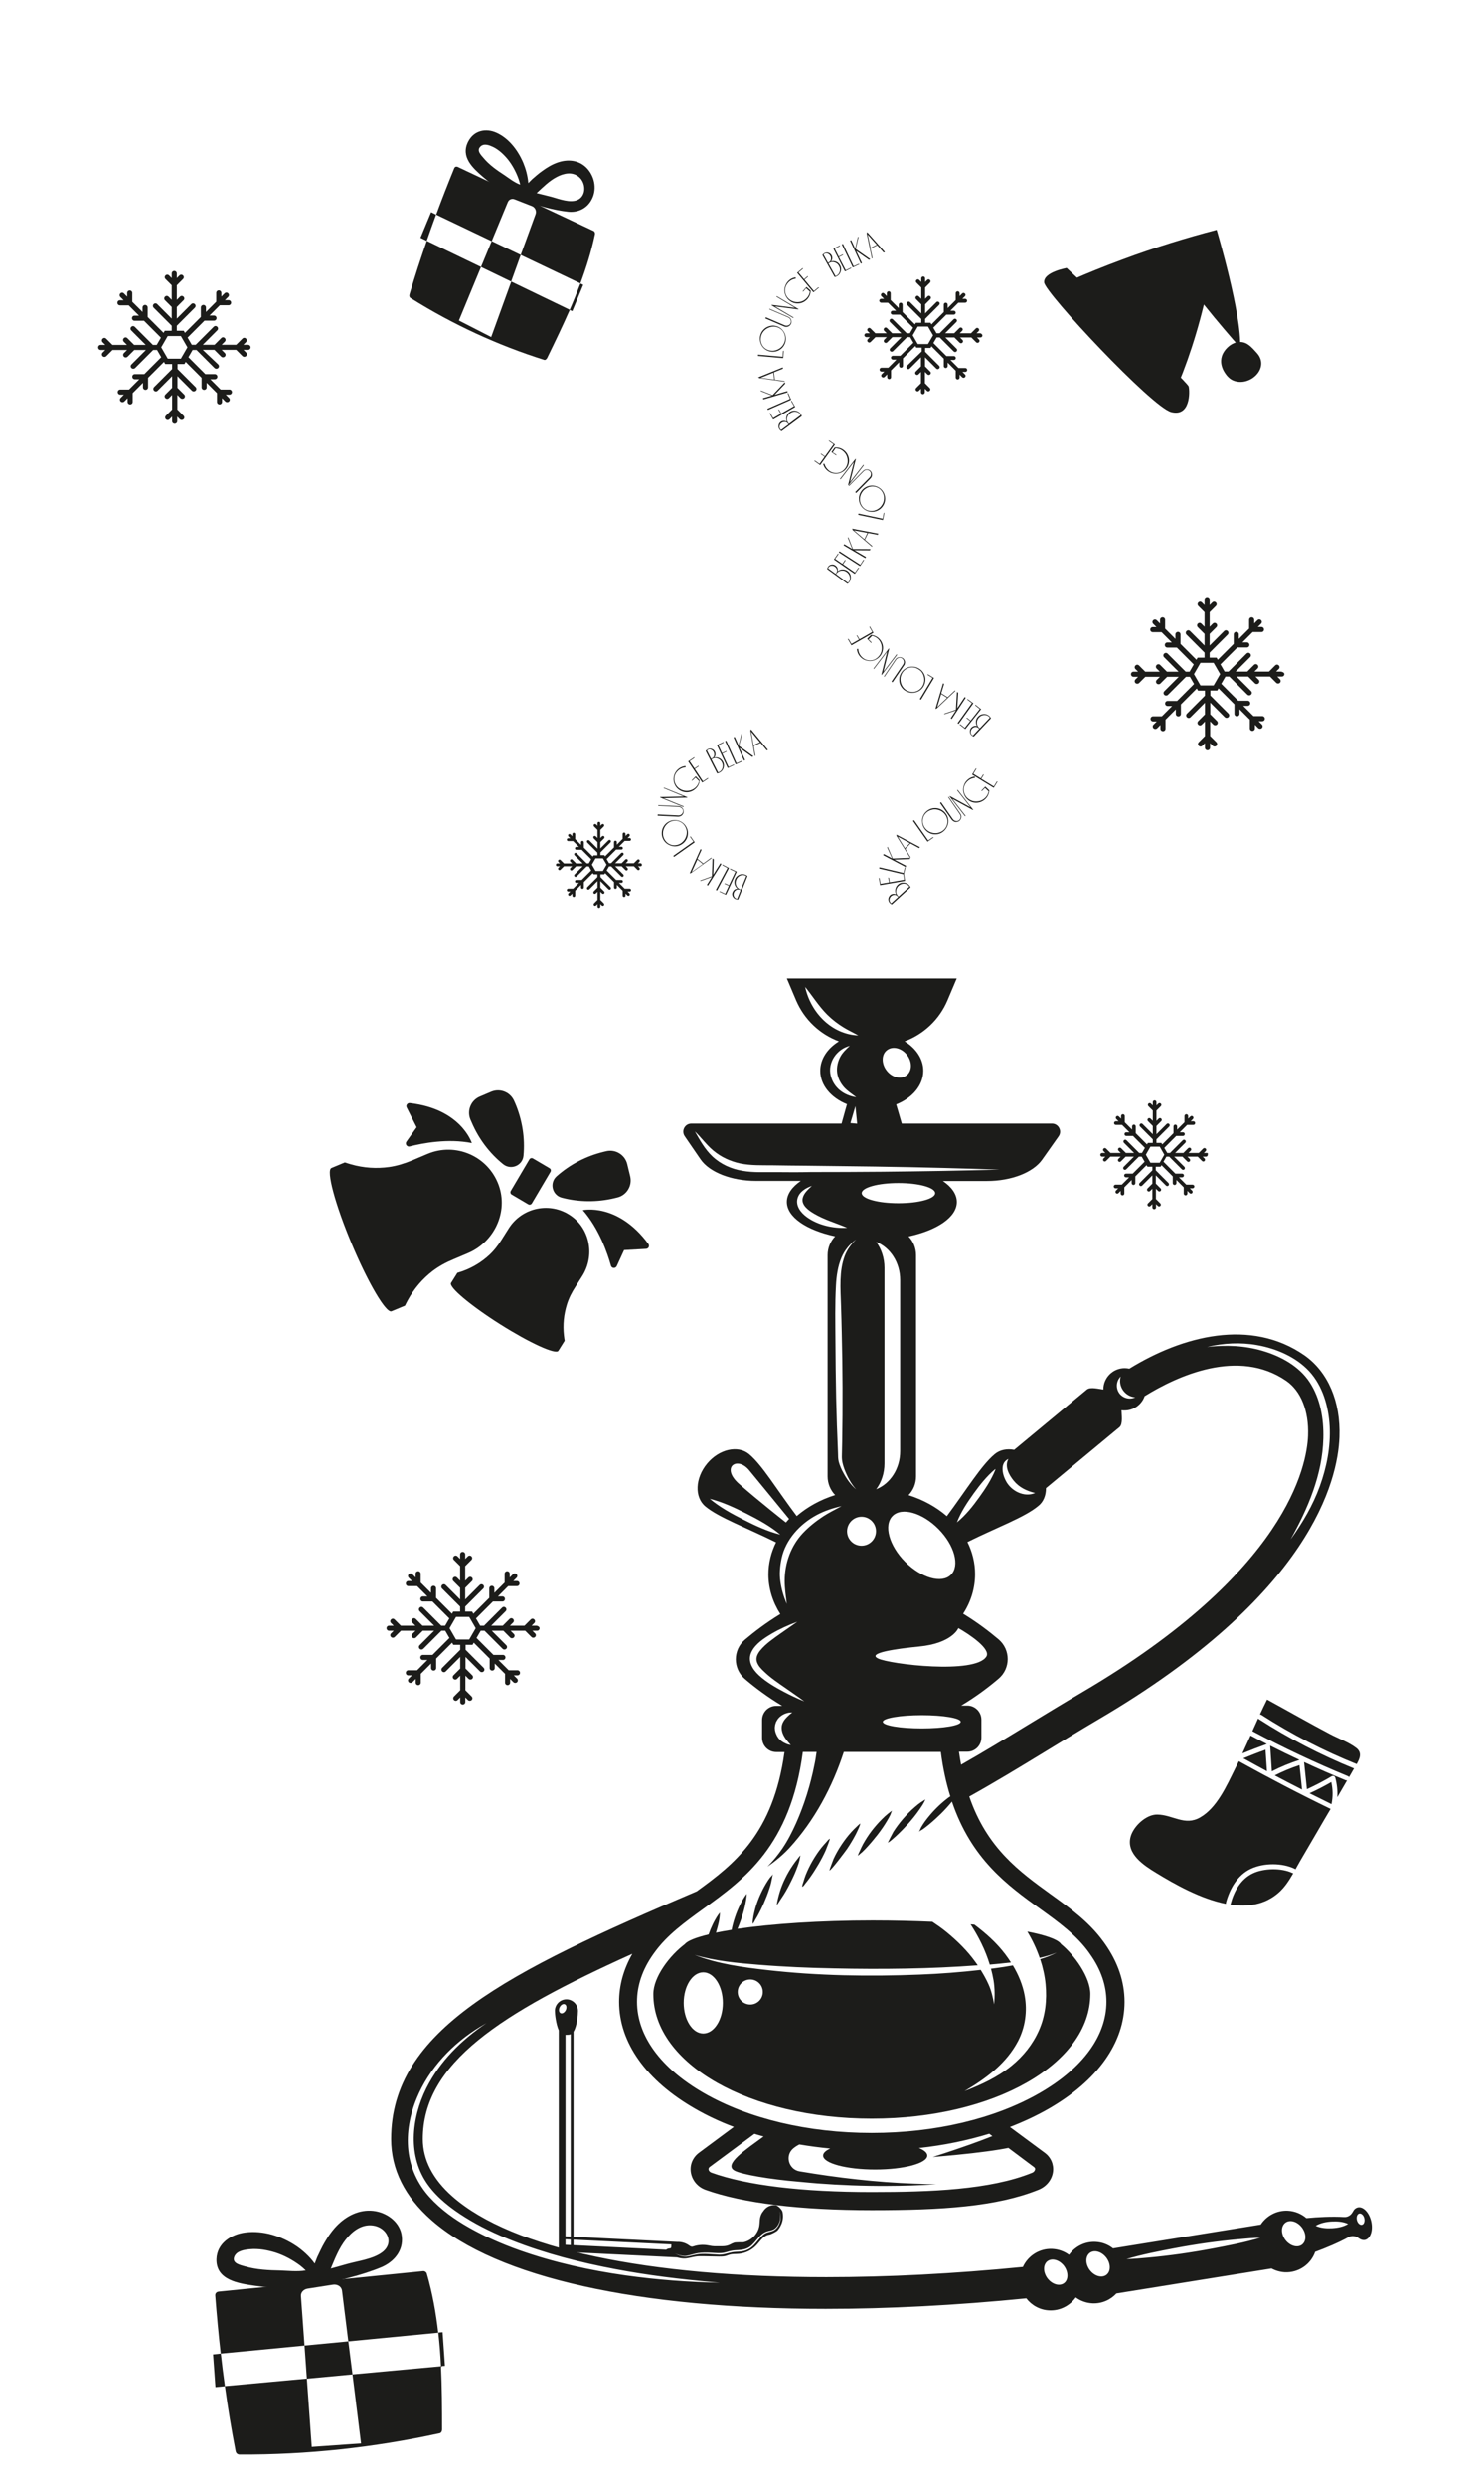 <?xml version="1.0" encoding="utf-8"?>
<!-- Generator: Adobe Illustrator 23.1.0, SVG Export Plug-In . SVG Version: 6.00 Build 0)  -->
<svg version="1.1" id="Слой_1" xmlns="http://www.w3.org/2000/svg" xmlns:xlink="http://www.w3.org/1999/xlink" x="0px" y="0px"
	 viewBox="0 0 1456.2 2437.9" style="enable-background:new 0 0 1456.2 2437.9;" xml:space="preserve">
<style type="text/css">
	.st0{fill:#1C1C1A;}
</style>
<g id="Углы">
	<g>
		<path class="st0" d="M567.1,1972.6c0-6.2-5.1-11.3-11.3-11.3c-6.2,0-11.3,5.1-11.3,11.3c0,3.4,1.1,13.1,3.8,19.1v214.1
			c0,0.4,0.2,0.8,0.5,1.1l3.9,2.9c0,0,0,0,0,0c0.1,0.1,0.2,0.1,0.3,0.2c0,0,0,0,0.1,0c0.1,0,0.2,0.1,0.4,0.1h7.9
			c0.8,0,1.4-0.6,1.4-1.4V1993C566.3,1987.5,567.1,1976.5,567.1,1972.6z M554.3,1966.2c1.6,0.8,2,3.4,0.8,5.8
			c-1.2,2.4-3.5,3.6-5.1,2.8c-1.6-0.8-2-3.4-0.8-5.8C550.4,1966.6,552.7,1965.3,554.3,1966.2z M554.9,2207.4v-211.3
			c0.3,0,0.5,0,0.8,0c1.5,0,3,0,4.3-0.6v211.9H554.9z"/>
	</g>
	<g>
		<path class="st0" d="M761.1,2163.2c2.2,0.2,6.4,4.5,6.8,6.7c2,10.1-3.8,16.6-4.8,17.9c-1,1.2-5,3.1-6.4,3.7
			c-1,0.5-2.2,0.6-3.3,0.9c-5,1.5-7.8,6.6-11.4,10.3c-4.4,4.6-10.5,7.6-16.9,8.2c-3.1,0.3-6.3,0-9.3,0.9c-1.5,0.4-2.9,1.1-4.4,1.4
			c-1.9,0.4-3.8,0.4-5.7,0.4c-5.1-0.1-10.2-0.2-15.3-0.3c-2.6,0-5.2-0.1-7.7,0.3c-3.7,0.5-7.2,1.8-10.9,1.9
			c-2.5,0.1-5.1-0.5-7.5-1.1c0,0-0.1,0-0.1,0l-111.1-5.4c-0.4,0-0.9-0.3-1.1-0.6l-2.9-4.3c0,0,0,0,0,0c-0.1-0.1-0.1-0.2-0.2-0.4
			c0,0,0-0.1,0-0.1c0-0.1-0.1-0.3,0-0.4l0.4-8.2c0-0.8,0.7-1.4,1.5-1.4l113.6,5.6c4.1-0.2,8.2,1,11.5,3.3c0.9,0.6,1.7,1.3,2.8,1.4
			c0.7,0.1,1.5-0.2,2.2-0.4c4.3-1.4,8.9-1.7,13.3-1c1.5,0.2,3,0.6,4.5,0.8c1.5,0.2,3,0.2,4.5,0.2c1.2,0,2.4,0,3.6,0
			c2,0,3.9,0,5.9-0.4c3.7-0.8,4.2-1.9,7.7-3.1c1.4-0.5,8.6-0.4,8.9-0.4c7.9-1.5,14.6-8.3,15.8-16.3c0.4-2.6,0.3-5.3,0.8-7.9
			c0.6-2.6,1.4-4.3,3.1-6.4C751.4,2165.4,755.6,2162.6,761.1,2163.2z M551.6,2201.9l102.1,5c0.8-0.7,1.9-1.1,2.9-1.2
			c0.7-0.1,1.6-0.1,1.9-0.8c0.1-0.3,0.2-0.6,0.2-0.9c0-0.8,0.1-1.5,0.1-2.3l-107-5.2L551.6,2201.9z M764.4,2180.8
			c-0.8,1.9-2,3.6-3.6,5c-1.8,1.6-3.9,2.1-6.2,2.6c-2.2,0.5-4.1,1.2-5.9,2.5c-1.8,1.3-3.3,2.8-4.7,4.5c-2.7,3-5.1,6.4-8.4,8.7
			c-3.4,2.3-7.3,3-11.3,3.2c-2.2,0.1-4.5,0.2-6.7,0.7c-2.2,0.4-4.3,1.2-6.5,1.7c-4.3,1-8.7,0.4-13,0.2c-4.5-0.2-9-0.3-13.4,0.4
			c-2.1,0.4-4.1,0.9-6.2,1.5c-2.1,0.5-4.1,1.2-6.3,1.3c-3.5,0-7-1.2-10.1-2.6c3.5,1.8,7.5,3.4,11.5,3.1c2.5-0.2,4.9-1,7.3-1.5
			c2.4-0.5,4.8-1,7.3-1.1c4.5-0.2,9,0.2,13.5,0.5c2.3,0.2,4.6,0.4,6.9,0.1c2.2-0.3,4.4-0.9,6.6-1.5c2.2-0.6,4.3-1,6.6-1.1
			c2.3-0.1,4.6-0.2,6.8-0.6c4.2-0.7,7.8-2.7,10.8-5.7c2.8-2.8,5.1-6.2,7.9-9c1.4-1.4,2.9-2.7,4.7-3.4c2-0.8,4.3-1.1,6.3-1.9
			c3.7-1.5,6.1-5.3,7.1-9c1-3.6,0.7-7.2-0.8-10.6C766.1,2172.5,766.1,2176.9,764.4,2180.8z"/>
	</g>
</g>
<g id="Кальян">
	<g>
		<path class="st0" d="M992,1925.1c-1.8-2.8-3.7-5.6-5.7-8.2c-8.6-11.3-19-20.5-30.2-28.9c-1.2-0.1-2.5-0.2-3.7-0.3
			c8,12.3,14.6,25.5,18.8,39.5C978.1,1926.6,985.1,1925.9,992,1925.1z"/>
		<path class="st0" d="M855.5,2078.3c119.6,0,214.4-53.6,214.4-122.3c0-16.5-15.6-38.2-28.7-48.9c-0.2-0.2-0.3-0.5-0.5-0.7
			c-3.7-4.3-15.3-8.2-32.6-11.6c4.9,8.2,9,16.8,12.1,25.8c5.7-1.3,11.3-2.9,16.7-5.2c-5.2,2.8-10.6,4.8-16.2,6.5
			c2.6,7.9,4.5,16.1,5.3,24.6c1.5,15.2-0.2,31-6.4,45c-6.1,13.9-15.4,25.5-27.2,35.1c-13.7,11.1-29.5,18.4-45.9,24.7
			c21-12.4,41.1-27.1,52.6-49.3c7-13.6,9.1-29.2,6.4-44.2c-1.9-10.6-6.1-20.6-11.6-29.8c-6,1.1-12,2-18.1,2.8
			c-1.1,0.2-2.3,0.3-3.4,0.4c1,3.7,1.8,7.5,2.5,11.4c1.3,7.9,1.3,15.6,0.6,23.6c-1.2-6.8-2.7-13.4-5.6-19.8c-2.2-4.9-4.8-9.5-7.6-14
			c-19.8,2.3-39.8,3.8-59.7,4.6c-49.7,2-99.8,1.2-149.3-4.4c-24.1-2.7-49-6-71.7-14.9c20.5,6,42,8,63.3,9.7c24.5,2,49,3,73.5,3.5
			c47,1,94.1,0.5,141-3c-0.7-1-1.3-2-2.1-3c-7.9-11.1-18-21-28.5-29.6c-4.4-3.6-9.1-6.9-13.9-10.1c-18.4-0.8-38-1.3-58.4-1.3
			c-52,0-99.1,3.3-132.8,8.2c1.2-3,2.4-6.1,3.5-9.2c2.8-8.2,5-16.6,5.6-25.3c0,0.4-0.9,1.1-1.1,1.5c-0.6,0.8-1.1,1.6-1.6,2.4
			c-1.3,2-2.5,4.1-3.5,6.2c-2.2,4.4-4.1,8.9-5.6,13.6c-1.3,3.8-2.3,7.8-3.1,11.8c-5.6,0.9-10.7,1.8-15.4,2.8c0-0.1,0.1-0.2,0.1-0.2
			c1.9-6.3,3.8-13.1,3.8-19.7c0,0.4-1.3,1.8-1.5,2.1c-4.1,6-7.2,12.7-9.6,19.5c-12.4,3-20.6,6.2-23.3,9.5h0
			c-15.1,11.4-30.9,32.4-30.9,49C641,2024.7,735.8,2078.3,855.5,2078.3z M736.2,1941.8c6.8,0,12.3,5.5,12.3,12.3
			c0,6.8-5.5,12.3-12.3,12.3c-6.8,0-12.3-5.5-12.3-12.3C723.9,1947.3,729.4,1941.8,736.2,1941.8z M690.1,1934.8
			c10.6,0,19.2,13.5,19.2,30c0,16.6-8.6,30-19.2,30s-19.2-13.5-19.2-30C670.9,1948.3,679.5,1934.8,690.1,1934.8z"/>
		<path class="st0" d="M704.9,1878C705.8,1876.7,704,1879.3,704.9,1878L704.9,1878z"/>
		<path class="st0" d="M741.2,1883.1c1.2-1.9,2.3-3.8,3.3-5.8c2.4-4.5,4.5-9,6.4-13.7c2-4.7,3.7-9.5,5.2-14.5
			c1-3.6,1.5-7.2,2.3-10.8c-0.3,1.2-2.3,2.8-3,3.8c-1.3,1.8-2.6,3.7-3.7,5.6c-2.6,4.3-4.8,8.8-6.8,13.5c-2,4.8-3.7,9.8-4.8,14.9
			c-0.5,2.1-0.9,4.3-1.2,6.4c-0.1,0.8-0.2,1.7-0.3,2.5c0,0.2,0.1,2-0.1,2.2C739.5,1886.8,740.7,1884,741.2,1883.1z"/>
		<path class="st0" d="M765.2,1864.5c1.3-1.9,2.6-3.9,3.9-5.9c2.7-4.3,5.1-8.8,7.3-13.3c2.3-4.6,4.4-9.3,6.1-14.1
			c0.8-2.1,1.5-4.2,2-6.3c0.2-0.6,0.7-4.5,1.1-4.7c-0.6-0.1-2.8,3.1-3.3,3.7c-1.5,1.9-3,3.8-4.3,5.8c-2.9,4.2-5.5,8.7-7.7,13.3
			c-4,8.2-6.6,16.6-8.1,25.5C763,1868.3,764.7,1865.2,765.2,1864.5z"/>
		<path class="st0" d="M790.5,1847.4c1.5-1.8,2.9-3.7,4.3-5.6c3-4.2,5.7-8.5,8.3-12.9c2.6-4.5,5.1-9.1,7.2-13.9
			c0.4-0.8,4.4-11.2,4-11.3c-1.3,0.6-2.6,2.4-3.6,3.5c-1.6,1.7-3.2,3.6-4.7,5.4c-3.2,4-6,8.3-8.6,12.7c-2.6,4.5-4.9,9.2-6.8,14
			c-0.8,2.2-1.6,4.4-2.2,6.6c-0.3,1.2-1.5,3.9-1.1,5C788.5,1850.4,789.7,1848.4,790.5,1847.4z"/>
		<path class="st0" d="M831.3,1813.6c3-4.5,5.8-9.1,8.3-13.9c1.1-2.1,2.1-4.3,3.1-6.5c0.4-0.9,0.8-1.9,1.1-2.8
			c0.1-0.3,0.2-1.4,0.5-1.6c-0.4-0.2-3.6,3.1-4.1,3.5c-1.8,1.7-3.5,3.4-5.1,5.2c-3.5,3.9-6.6,8-9.5,12.4c-2.9,4.3-5.4,8.8-7.6,13.5
			c-0.4,0.9-4.3,11.4-4.1,11.4C814.9,1835.8,830.2,1815.2,831.3,1813.6z"/>
		<path class="st0" d="M875.6,1776c-0.1,0-0.2,0.2-0.3,0.3C875.5,1776.1,875.6,1776,875.6,1776z"/>
		<path class="st0" d="M842,1820.5c-0.1-0.3,3.4-3,3.9-3.5c1.7-1.6,3.4-3.3,5-5.1c3.6-3.9,7-8,10.3-12.2c3.3-4.3,6.4-8.7,9.1-13.3
			c1.2-2,2.4-4.1,3.4-6.2c0.3-0.6,1-3.1,1.6-4c-0.5,0.4-1.5,1-1.6,1.1c-0.8,0.6-1.6,1.3-2.4,1.9c-1.9,1.5-3.7,3.2-5.4,4.9
			c-3.7,3.6-7.1,7.5-10.3,11.6c-3.3,4.3-6.2,8.8-8.8,13.5c-1.1,2.1-2.1,4.2-3,6.3C843.4,1816.4,841.6,1819.7,842,1820.5z"/>
		<path class="st0" d="M871.2,1807.8c0.1-0.4,1.5-1.1,1.8-1.3c0.8-0.6,1.6-1.2,2.3-1.9c1.8-1.5,3.6-3.1,5.4-4.8
			c3.9-3.7,7.6-7.6,11.2-11.6c3.6-4.1,7-8.3,10.1-12.8c2.2-3.2,4.7-6.6,6-10.3c-1.4,1.1-3.1,2-4.6,3c-2.1,1.5-4.1,3.1-6,4.8
			c-4,3.4-7.7,7.2-11.1,11.1c-3.5,4.1-6.8,8.4-9.7,13C876.2,1797.8,870.9,1807.7,871.2,1807.8z"/>
		<path class="st0" d="M1345.5,2179.1c-2-8.8-7.9-14.9-13.2-13.7c-2.1,0.5-3.8,2-4.9,4.3c-1.7,3.3-5,5.4-8.6,5.1
			c-11.5-0.7-26,0-36.9,1.1c-4.9-4.2-11.2-6.9-18.2-7.3c-11-0.5-20.9,5-26.6,13.6l-144.9,23.4c-4.8-3.8-10.7-6.1-17.2-6.4
			c-10.6-0.5-20.2,4.6-26,12.7c-4.6-3.4-10.3-5.5-16.4-5.8c-12.7-0.6-23.9,6.8-28.9,17.7c-68,6.7-132.8,10-192.8,10
			c-174,0-308.3-27.5-366.9-79.1c-19.3-17-29.1-36-29.1-56.4c0-74.4,76.1-123.3,205.6-181.7c-8.6,15.1-13,30.9-13,47.1
			c0,40,26.5,77.2,74.5,104.8c11.8,6.8,24.5,12.8,38.1,17.9l-34.1,25.3c-6.2,4.6-9.2,11.8-8.1,19.2c1.2,7.8,6.6,14.4,14.3,17.2
			c36.4,13.1,92.9,20,163.4,20c68.4,0,122.4-3.4,163.7-20.1c7.6-3.1,13-9.8,14-17.6c0.9-7.2-2.1-14.2-8.1-18.6l-34.2-25.3
			c13.5-5.2,26.3-11.2,38-17.9c48-27.6,74.5-64.8,74.5-104.8c0-19.8-6.5-39-19.3-57.1l-0.2-0.3c-0.4-0.5-0.7-1.1-1.1-1.5
			c-13.9-19.3-32.3-32.6-51.7-46.6c-31-22.4-62.8-45.4-80.1-96c24.3-13.5,48.5-28.2,74.1-43.8c17-10.4,34.5-21.1,52.5-31.7
			c208.8-122.5,235-234.6,236.6-277.1c1.3-34.9-11.3-64.1-34.5-80.3c-52.4-36.3-119.1-19.1-171.6,13.2c-1.5-0.3-3-0.5-4.6-0.5
			c-11.5,0-20.9,9.3-20.9,20.9c0,0,0,0.1,0,0.1c-4.1-0.5-12.8-2.9-16.2,0l-71.3,59.1c-7.1-1.3-14-0.1-19.2,4.3
			c-13,10.8-27.7,35-46.9,60.8c-10.4-9-23.2-16.1-37.6-20.6c4.6-4.8,7.4-11.2,7.4-18.4v-217c0-7.2-2.8-13.7-7.4-18.4
			c28-6,47.4-18.9,47.4-33.8c0-7.6-5-14.7-13.7-20.6h43.3c23.8,0,45.3-8.3,54.2-21l16.1-22.8c3.7-5.2-0.1-12.5-6.5-12.5H884.9
			l-5.5-18.8c15.8-6.3,26.6-18.7,26.6-33c0-11.6-7.1-22-18.3-28.9c18.6-6.9,34-21.2,42-40.1l9.1-21.5H772.1l9.1,21.5
			c8.1,18.9,23.4,33.2,42,40.1c-11.2,6.9-18.3,17.3-18.3,28.9c0,14.2,10.6,26.5,26.2,32.8l-5.3,19H678.4c-6.4,0-10.1,7.1-6.5,12.4
			l15.5,22.6c8.8,12.8,30.4,21.2,54.4,21.2h44c-8.6,5.9-13.7,13-13.7,20.6c0,14.9,19.4,27.8,47.4,33.8c-4.6,4.8-7.4,11.3-7.4,18.4
			v217c0,7.1,2.8,13.6,7.4,18.4c-14.4,4.5-27.2,11.6-37.7,20.6c-20.2-26.8-33.9-50.1-46.8-60.8c-10.9-9-29.3-4.9-41.1,9.3
			c-11.8,14.2-12.6,33.1-1.7,42.1c13.2,11,40.7,21,69.3,35.2c-4.8,9.7-7.5,20.3-7.5,31.4c0,14,4.3,27.3,11.7,38.9
			c-13.8,8.4-25.6,17.4-34.7,25.1c-12,10.1-12,28.5,0,38.7c9.5,8.1,21.9,17.5,36.6,26.3h-5.9c-7.7,0-13.9,6.2-13.9,13.9v17.5
			c0,7.7,6.2,13.9,13.9,13.9h8.1c-11.1,79.9-48.6,109.5-86.1,136.6c-186.8,79.4-299.9,136.3-299.9,243c0,29.7,13.3,56.5,39.6,79.6
			c64.5,56.8,204.2,87,386.8,87c61.2,0,127.2-3.4,196.9-10.3c5.2,6.8,13.3,11.4,22.5,11.8c10.6,0.5,20.2-4.6,26-12.7
			c4.6,3.4,10.3,5.5,16.4,5.8c9.3,0.4,17.7-3.4,23.5-9.7l152.2-24.5c3.9,2.1,8.3,3.4,13,3.7c13.6,0.6,25.5-7.8,29.8-20
			c10.1-3.7,22.9-9,32.6-14.4c3.2-1.8,7.1-1.3,10,0.9c2,1.5,4.2,2.2,6.3,1.8C1344.8,2196,1347.5,2187.9,1345.5,2179.1z
			 M1014.6,2125.8c0.9,0.7,1.2,1.3,1.1,2.2c-0.1,1.1-1,2.7-3.1,3.5c-41,16.6-99.7,18.8-157.1,18.8c-68.5,0-122.9-6.6-157.4-19
			c-1.8-0.7-2.7-2-2.8-3.1c-0.1-1,0.2-1.8,1.1-2.5l43.9-32.5c3,0.9,6,1.8,9,2.6c-17.7,13-39.8,27.4-28.5,33.5
			c6.8,3.7,34.4,8.5,63.4,10.9c5.9,0.6,11.9,1.1,17.8,1.6c22.5,1.7,45.1,2.6,67.7,2.5c16.4-0.1,32.8-0.4,49.2-1.8
			c-7.1,0.1-14.2-0.1-21.3-0.4c-37.9-1.4-75.6-5.8-113-12.1c-10.8-1.8-14.6-15.6-6.1-22.6c1.7-1.4,3.7-2.7,5.9-3.8
			c9.9,1.7,20,3,30.3,4c-4.4,2-7,4.4-7,6.9c0,7.6,22.9,13.7,51.1,13.7c28.2,0,51.1-6.1,51.1-13.7c0-2.7-3-5.3-8.2-7.4
			c24.2-2.6,47.4-7.4,69-14l3.1,2.3c-6.2,2.5-14,5.4-21.8,8.2c-18.2,6.5-36.7,12.3-36.7,12.3s19.3-1.5,38.6-3.7
			c9.7-1.1,19.4-2.4,26.7-3.6c3.7-0.6,6.8-1.2,8.9-1.6L1014.6,2125.8z M1233.5,1319.5c18.7,3.3,38,11.5,51.1,25.6
			c13.4,14.5,19.1,34.9,20.1,54.2c1,20-2.9,39.9-9.7,58.7c-6.8,18.8-16.9,35.9-28.6,52.1c17.1-30.5,31.2-63.6,32.1-99.1
			c0.5-19.1-2.9-39.1-13.5-55.2c-10.4-15.8-28.4-25.5-46.2-30.7c-17.6-5.2-36.1-5.9-54.3-3.8
			C1200.6,1317.5,1217.2,1316.6,1233.5,1319.5z M1099.7,1350.3c-0.4,1.4-0.6,2.9-0.6,4.4c0,8.3,6.6,15.4,14.9,16
			c-5.4,2.6-12.1,0.9-15.7-4C1094.7,1361.7,1095.3,1354.6,1099.7,1350.3z M1026.4,1459.8l72.1-59.8c3.6-3,2-12.3,2-16.6
			c0.7,0.1,1.4,0.2,2,0.2l0.1,0.1c0,0,0.1-0.1,0.1-0.1c0.3,0,0.5,0,0.8,0c9.1,0,16.9-5.9,19.7-14c32.3-20,92.1-47.4,139-15
			c14.4,10,22.2,29.6,21.3,53.7c-1.1,29.2-20.3,133.6-221.4,251.6c-18.2,10.7-35.9,21.5-53,31.9c-22.8,13.9-44.5,27.1-66,39.3
			c-0.8-4.1-1.5-8.3-2.1-12.7h8.1c7.7,0,13.9-6.2,13.9-13.9v-17.5c0-7.7-6.2-13.9-13.9-13.9h-5.9c14.6-8.7,27.1-18.2,36.6-26.3
			c12-10.1,12-28.5,0-38.7c-9.1-7.7-20.9-16.7-34.7-25.1c7.5-11.6,11.7-24.8,11.7-38.9c0-11.1-2.7-21.7-7.5-31.4
			c28.6-14.2,56.1-24.2,69.3-35.2C1023.9,1473.5,1026.4,1467,1026.4,1459.8z M825.3,1281.1c0.3,8.9,0.5,17.8,0.7,26.7
			c0.9,35.6,1,71.3,0.4,106.9c-0.1,4.6-0.2,9.2-0.3,13.7c-0.1,4.4,0.9,8.4,2.4,12.5c2.7,7.1,6.4,14.4,11.6,20.1
			c-5.2-4.4-9.3-10.2-12.5-16.2c-1.9-3.4-3.6-7.2-4.6-11c-0.7-2.8-0.6-5.7-0.7-8.6c-0.8-18-1.4-35.9-1.8-53.9
			c-0.4-18.4-0.6-36.9-0.7-55.3c-0.1-18.3-0.5-36.8,0.5-55c0.5-9.3,1.8-18.8,5.5-27.5c3.1-7.3,8-13,14.3-17.7
			c-4.9,4.7-8.8,9.9-11.2,16.3c-2.8,7.4-3.8,15.4-4.1,23.2C824.5,1263.8,825,1272.5,825.3,1281.1z M845.4,1487.9
			c7.8,0,14.2,6.3,14.2,14.2c0,7.8-6.3,14.2-14.2,14.2c-7.8,0-14.2-6.3-14.2-14.2C831.3,1494.2,837.6,1487.9,845.4,1487.9z
			 M901.6,1615.2c32.9-3.1,38.8-18.1,38.8-18.1c11.1,6.3,32.1,20.5,27.5,27.9c-10.9,17.7-95.2,7.5-106.3,1.9
			C850.4,1621.5,879.4,1617.4,901.6,1615.2z M859.8,1218.3c13.7,5.4,23.5,20.1,23.5,37.4v167.8c0,17.3-9.8,32-23.5,37.4
			c5.1-6.9,8.1-15.7,8.1-25.4v-191.8C867.9,1234.1,864.9,1225.2,859.8,1218.3z M904.5,1682.5c21.1,0,38.2,2.9,38.2,6.5
			c0,3.6-17.1,6.5-38.2,6.5c-21.1,0-38.2-2.9-38.2-6.5C866.2,1685.5,883.4,1682.5,904.5,1682.5z M989.5,1431.2
			c-4,7.1,0.5,15.6,5.2,21.3c5.6,6.8,12.7,10,21,12.1c-9.2,3.9-19.7-0.3-25.8-7.6C984.6,1450.8,979.4,1435.7,989.5,1431.2z
			 M955.4,1465.1c6.2-8.6,13.1-17.3,21.3-24.1c0,0.3-0.1,0.7-0.1,1c-3.9,9.6-9.8,18.6-15.8,26.9c-6.3,8.8-13.4,17.7-21.8,24.5
			C942.8,1483.4,949.1,1473.9,955.4,1465.1z M920.8,1499.8c15.8,15.9,21.3,36.1,12.3,45c-9,8.9-29.1,3.2-44.9-12.7
			c-15.8-15.9-21.3-36.1-12.3-45C884.9,1478.2,905,1483.9,920.8,1499.8z M881.6,1180.3c-19.9,0-36-4.4-36-9.9c0-5.5,16.1-9.9,36-9.9
			c19.9,0,36,4.4,36,9.9C917.7,1175.9,901.5,1180.3,881.6,1180.3z M870.2,1030.3c5.4-4.4,14.2-2.5,19.6,4.3c5.4,6.7,5.4,15.7,0,20.1
			c-5.4,4.4-14.2,2.5-19.6-4.3C864.8,1043.6,864.8,1034.6,870.2,1030.3z M790.1,968.2c7.4,9.1,13.5,19.1,21.9,27.4
			c4.7,4.6,9.9,8.6,15.4,12c4.8,3,9.9,5.3,14.8,8.1C815.9,1014.6,795.5,993.2,790.1,968.2z M815.2,1055.3
			c-3.3-13.1,6-26.3,18.7-29.4c-3.8,3.5-7.5,6.9-9.8,11.7c-2.5,5.2-3.6,11.3-2.2,17c1.1,4.5,3.4,8.6,6.5,12.1
			c3.5,3.8,7.7,6.5,11.8,9.6C828.2,1074.6,818.2,1067.2,815.2,1055.3z M841.1,1102.3l-6.6-0.6l4.9-16.6L841.1,1102.3z M761.4,1149.8
			c-10.9-0.1-22,0.6-32.8-1.3c-11-1.8-21.3-6.4-29.5-14.1c-7.4-7-12.2-15.7-17.2-24.5c6.3,6,11.3,13.1,18,18.7
			c7.6,6.4,16.7,10.6,26.5,12.7c10.3,2.1,20.9,1.7,31.4,1.8c11.2,0.2,22.5,0.3,33.7,0.4c44.7,0.5,89.4,1,134.1,2.2
			c18.4,0.5,36.9,1,55.3,1.6c-38.3,1.1-76.5,1.7-114.8,2.1c-23.4,0.2-46.9,0.3-70.3,0.3C784.2,1150,772.8,1149.9,761.4,1149.8z
			 M791.6,1193.8c-5.6-4.1-11.1-10.8-9-18.3c1.8-6.4,8.1-10.2,14.1-12.2c-3.6,3.4-8.2,7.3-9.1,12.4c-1.2,6.8,6.1,11.8,11.2,14.8
			c10.2,6.1,21.7,9.2,32.5,13.9C817.9,1205.2,802.6,1201.9,791.6,1193.8z M735.1,1442.2c6.5,7.8,39.2,47.8,39.2,47.8l-3.1,3.5
			c0,0-27.6-21.7-46-37.9C706.9,1439.5,723.2,1427.9,735.1,1442.2z M729.6,1490.8c-11.5-5.8-23.2-12.2-33.1-20.5
			c12.5,3.1,24.6,8.8,36.1,14.6c11.5,5.8,23.2,12.2,33.1,20.5C753.2,1502.3,741,1496.6,729.6,1490.8z M767,1528.5
			c4-18.3,18-33.5,34.2-42.2c7.8-4.2,16-6.9,24.6-8.8c-6,3.3-12.1,6.2-17.8,9.9c-7.3,4.8-14,10.1-20,16.4
			c-11.9,12.5-18,29.7-18,46.8c0,7.7,1.1,15.1,2.1,22.8c-3.1-7.1-5.2-14.2-6.3-21.8C764.6,1543.9,765.4,1536.2,767,1528.5z
			 M744.8,1643.5c-6.5-6-11.6-14.2-7.4-23c3.9-8.1,12.4-13.5,19.8-17.9c8-4.7,16.5-8.5,25.1-11.7c-5.3,3.9-10.8,7.5-16.1,11.3
			c-7,5-14.6,10-20.1,16.7c-2.6,3.2-4.7,7-3.4,11.3c1.2,3.9,4.3,7,7.2,9.7c6.3,6.1,13.7,11,20.9,16c6.2,4.4,12.5,8.6,18.5,13.1
			c-6.9-2.8-13.7-6-20.3-9.5C760.5,1655,751.9,1650,744.8,1643.5z M768.9,1709.3c-0.9-0.6-2.1-1.2-3-2.2c-0.5-0.5-1-1-1.5-1.4
			c-0.5-0.5-0.9-1.2-1.3-1.8c-0.5-0.6-0.8-1.3-1.1-2c-0.3-0.7-0.7-1.4-0.9-2.2c-0.2-0.8-0.5-1.6-0.6-2.4c-0.1-0.8-0.1-1.7-0.2-2.5
			l0.3-2.5c0.1-0.8,0.5-1.6,0.7-2.4c0.2-0.8,0.7-1.5,1.1-2.2l0.6-1c0.2-0.3,0.5-0.6,0.7-0.9c0.5-0.6,1-1.2,1.5-1.6
			c0.6-0.4,1.1-0.9,1.7-1.3c1.1-0.8,2.3-1.3,3.3-1.8c1.1-0.4,2.1-0.7,3-0.9c0.9-0.3,1.6-0.2,2.2-0.3c1.3-0.1,2-0.1,2-0.1
			s-0.5,0.5-1.5,1.3c-0.5,0.4-1.2,0.8-1.7,1.4c-0.6,0.5-1.2,1.1-1.9,1.8c-0.6,0.7-1.4,1.4-2,2.2c-0.3,0.4-0.6,0.8-0.9,1.2
			c-0.3,0.4-0.5,0.9-0.8,1.4c-0.3,0.4-0.5,0.9-0.7,1.4c-0.2,0.5-0.4,0.9-0.5,1.5c-0.1,0.5-0.3,1-0.3,1.5c0,0.5-0.1,1-0.1,1.5
			l0.1,1.6c0,0.5,0.2,1,0.3,1.6c0,0.5,0.3,1,0.4,1.5c0.2,0.5,0.3,1,0.6,1.5c0.2,0.5,0.4,1,0.7,1.5c0.3,0.5,0.5,0.9,0.8,1.4
			c0.5,1,1.2,1.7,1.7,2.5c0.6,0.8,1.2,1.4,1.7,2.1c0.5,0.7,1,1.2,1.4,1.6c0.8,0.9,1.3,1.5,1.3,1.5s-0.7-0.1-2-0.4
			c-0.6-0.2-1.4-0.3-2.2-0.7C770.9,1710.2,769.9,1709.9,768.9,1709.3z M641.1,1916.9l0.5-0.7c0.2-0.3,0.5-0.7,0.8-1.1
			c12.3-17,29.5-29.4,47.7-42.6c40.5-29.2,85.5-61.8,97.7-153.9h13.5c-0.6,4.2-1.2,8.4-2.1,12.5c-3.9,19.6-9.8,38.8-17.9,57.1
			c-3.9,8.7-8.3,17.4-13.7,25.3c-4.4,6.4-9.1,12.1-14.5,17.6c7.8-5.4,15-11.3,21.5-18.3c24.5-26.7,42.2-59.8,53.4-94.2h95.2
			c2.1,16.3,5.3,30.7,9.3,43.5c-0.7,0.5-1.5,1-2.3,1.6c-4.3,3.3-8.4,6.9-12.2,10.8c-3.7,3.8-7.1,7.8-10.2,12c-1.4,2-2.8,4-4,6.2
			c-0.7,1.3-1.3,3.4-2.3,4.5c0.9-1.2,3.2-2.1,4.4-3c2-1.5,4-3,5.9-4.6c4-3.3,7.9-6.9,11.6-10.5c3.8-3.8,7.4-7.7,10.7-11.8
			c19.1,56.4,54.3,82,86.7,105.3c18.2,13.1,35.4,25.6,47.7,42.7c0.3,0.4,0.6,0.8,0.9,1.3l0.2,0.3c10.7,15,16.1,30.8,16.1,46.8
			c0,33.4-23.3,65.2-65.6,89.5c-43.9,25.2-102.4,39.1-164.7,39.1c-62.4,0-120.9-13.9-164.7-39.1c-42.3-24.3-65.6-56.1-65.6-89.5
			C625.1,1947.5,630.5,1931.8,641.1,1916.9z M614,2232.1c-35.4-5-70.6-12.8-104.3-24.7c-16.9-6-33.4-13.2-49-22
			c-14.4-8.1-28.2-17.9-39.3-30.2c-11.6-12.8-18.8-28.5-20.7-45.7c-1.9-17.5,1.5-35,8.2-51.2c12.1-29.4,35.3-53.8,62.3-70.1
			c2-1.2,4.1-2.4,6.1-3.6c-24.5,16.6-45.8,37.4-59.1,64.1c-14.6,29.6-18.5,66.8,1.9,94.8c9.5,13,22.7,23.1,36.3,31.6
			c14.5,9.1,30,16.4,46,22.7c32.8,12.9,67.1,21.7,101.7,28.2c31.6,6,63.4,9.8,95.4,12.7c2.3,0.2,4.6,0.4,6.8,0.6
			C675.5,2238.7,644.6,2236.4,614,2232.1z M1044.1,2239.7c-4.5,3.3-11.7,1.2-16.2-4.7c-4.5-6-4.5-13.5,0-16.9
			c4.5-3.3,11.7-1.2,16.2,4.7C1048.5,2228.8,1048.5,2236.4,1044.1,2239.7z M1085.6,2231.6c-4.5,3.3-11.7,1.2-16.2-4.7
			c-4.5-6-4.5-13.5,0-16.9c4.5-3.3,11.7-1.2,16.2,4.7S1090.1,2228.3,1085.6,2231.6z M1189.5,2205.8c-20.7,3.9-41.6,6.9-62.5,8.8
			c-7.2,0.7-14.4,1.3-21.6,1.5c15.5-4.6,31.5-7.7,47.3-10.7c20.7-3.9,41.6-6.9,62.5-8.8c7.2-0.7,14.3-1.3,21.5-1.5
			C1221.4,2199.8,1205.4,2202.8,1189.5,2205.8z M1277.5,2202c-4.5,3.3-11.7,1.2-16.2-4.7c-4.5-6-4.5-13.5,0-16.9s11.7-1.2,16.2,4.7
			C1282,2191.1,1282,2198.6,1277.5,2202z M1307.1,2185.8c-5.3,0.3-11.3-0.1-16.1-2.4c4.6-2.8,10.4-3.9,15.7-4.2
			c5.3-0.3,11.3,0.1,16.1,2.4C1318.2,2184.4,1312.4,2185.5,1307.1,2185.8z M1336.4,2182.4c-2,0.5-4.3-1.6-5-4.6
			c-0.7-3.1,0.3-5.9,2.3-6.4c2-0.5,4.3,1.6,5,4.6C1339.4,2179.1,1338.4,2182,1336.4,2182.4z"/>
	</g>
	<g>
		<path class="st0" d="M723,871c-1.1-1.1-1.8-2.4-2.2-4c-0.3-1.5-0.2-3.1,0.4-4.6c0.8-2,2.2-3.4,4.2-4.3c2-0.9,4-0.9,6-0.1
			c0.8,0.3,1.5,0.7,2.1,1.3l-9.2,22.9c-0.2,0-0.3,0-0.5,0c-0.7,0-1.4-0.1-2-0.4c-1.4-0.5-2.3-1.5-2.9-2.8s-0.6-2.7,0-4
			c0.4-0.9,0.9-1.7,1.7-2.3c0.8-0.6,1.7-0.9,2.6-1c0.2,0,0.4,0,0.6,0C723.6,871.5,723.3,871.3,723,871z M723.3,881.6l3.4-8.5
			l-1.1-0.5c-1-0.4-2.1-0.3-3.1,0.2c-1.1,0.6-1.9,1.4-2.3,2.6c-0.5,1.2-0.5,2.4-0.1,3.5c0.4,1.1,1.1,1.9,2.1,2.3
			C722.5,881.5,722.9,881.6,723.3,881.6z M731.2,858.7c-1.7-0.7-3.4-0.6-5.1,0.2s-3,2.2-3.7,4c-0.7,1.9-0.8,3.7-0.1,5.5
			c0.7,1.8,1.9,3,3.5,3.7l1.1,0.5l5.4-13.3C732,859.1,731.6,858.9,731.2,858.7z"/>
		<path class="st0" d="M721.6,855.1l-5.1-2.4l-0.2-0.8l6.6,3.1l-10.5,22.6l-6.6-3.1l0.7-0.3l5.1,2.4l3.6-7.8l-4.4-2l0.6-0.4l4,1.9
			L721.6,855.1z"/>
		<path class="st0" d="M709,848.8l-0.2-0.8l6.5,3.4l-11.7,22l-1.1-0.6l11.4-21.4L709,848.8z"/>
		<path class="st0" d="M698.6,859.5l0.6-17.4l1.2,0.7l-0.5,15.2l7-11.2l1,0.7l-13.2,21.1l-1-0.7l4.9-7.8l-11,4l-0.6-0.4L698.6,859.5
			z"/>
		<path class="st0" d="M676.8,856.7l10.7-23.9l0.9,0.8l-4,8.8l5.7,4.6l7.8-5.7l0.5,0.4l-20.3,14.6L676.8,856.7z M689.7,847.5
			l-5.4-4.4l-5.6,12.3L689.7,847.5z"/>
		<path class="st0" d="M677.3,821l0.2-0.8l4.2,6l-20.3,14.3l-0.7-1l19.8-14L677.3,821z"/>
		<path class="st0" d="M654.3,827.4c-1.8-1.4-3.2-3.2-4-5.3c-0.9-2.1-1.1-4.3-0.8-6.6s1.2-4.3,2.6-6.1c1.4-1.8,3.2-3.1,5.3-4
			c2.1-0.9,4.3-1.1,6.6-0.8c2.3,0.3,4.3,1.2,6.1,2.6c1.8,1.4,3.1,3.2,4,5.3c0.9,2.1,1.1,4.4,0.8,6.6c-0.3,2.3-1.2,4.3-2.6,6.1
			c-1.4,1.8-3.2,3.1-5.3,4s-4.3,1.2-6.6,0.8C658.2,829.6,656.2,828.8,654.3,827.4z M671.7,809.7c-1.2-1.7-2.8-3-4.7-3.8
			c-1.9-0.8-3.9-1.1-6-0.8c-2.1,0.3-4,1.1-5.6,2.4s-3,3-3.8,5c-0.9,2-1.2,4.1-1,6.3c0.2,2.1,1,4,2.2,5.7c1.2,1.7,2.8,3,4.7,3.8
			c1.9,0.8,3.9,1.1,6,0.7c2.1-0.3,3.9-1.1,5.6-2.5s3-3,3.8-5c0.9-2,1.2-4.1,1-6.3C673.6,813.3,672.9,811.4,671.7,809.7z"/>
		<path class="st0" d="M645.9,790.4l0-0.6l20.1,1c1.4,0.1,2.6,0.6,3.5,1.7c0.9,1.1,1.4,2.3,1.3,3.7c0,0.9-0.3,1.8-0.8,2.5
			c-0.5,0.8-1.1,1.4-2,1.8c-0.8,0.4-1.7,0.6-2.6,0.6l-20.1-1l0.1-1.2l20.1,1c1.2,0.1,2.3-0.3,3.3-1.1c0.9-0.8,1.4-1.8,1.5-2.9
			c0.1-1.2-0.3-2.2-1.2-3c-0.8-0.9-1.9-1.3-3.1-1.4L645.9,790.4z"/>
		<path class="st0" d="M651.3,773.1l0.2-0.5l23,9.4l-0.1,0.4l-0.5,0l-22.8,0.5l19.8,8.1l-0.2,0.6l-23-9.4l0.1-0.4l0.5,0l22.8-0.5
			L651.3,773.1z"/>
		<path class="st0" d="M679.4,765.7l-0.8,0l4.1-4.2l3.8,3.8l0,0.6c-0.1,1.1-0.4,2.1-0.7,3c-0.6,1.7-1.6,3.1-2.9,4.4
			c-1.6,1.6-3.5,2.8-5.7,3.4c-2.2,0.6-4.4,0.6-6.6,0c-2.2-0.6-4.1-1.7-5.8-3.3c-1.2-1.2-2.2-2.6-2.8-4.2c-0.7-1.6-1-3.2-1-4.8
			s0.3-3.2,0.9-4.8s1.6-3,2.8-4.3c2.2-2.2,4.9-3.5,8-3.8l0.1,1.2c-3.1,0.2-5.8,1.5-7.9,3.7c-2.2,2.2-3.2,4.9-3.2,7.9
			c0,2.1,0.6,4,1.7,5.8c1.1,1.8,2.6,3.2,4.5,4.2c1.9,1,3.9,1.5,6.1,1.5c2.7,0,5.1-0.8,7.3-2.3c2.1-1.5,3.6-3.5,4.3-5.8
			c0.2-0.4,0.3-0.9,0.4-1.5l-3.5-3.5L679.4,765.7z"/>
		<path class="st0" d="M689.8,766.4l4.6-3.1l0.8,0.2l-6.1,4.1l-13.8-20.7l6.1-4.1l-0.1,0.8l-4.6,3.1l4.8,7.1l4-2.7l0,0.7l-3.7,2.5
			L689.8,766.4z"/>
		<path class="st0" d="M701.9,743c1.6-0.1,3,0.2,4.4,1c1.4,0.8,2.4,1.9,3.2,3.3c1,1.9,1.1,3.9,0.5,6c-0.7,2.1-2,3.6-3.9,4.6
			c-0.7,0.4-1.5,0.6-2.4,0.8l-11.2-22c0.1-0.2,0.2-0.3,0.3-0.4c0.5-0.5,1-0.9,1.6-1.3c1.3-0.7,2.6-0.8,4-0.3
			c1.4,0.5,2.4,1.3,3.1,2.6c0.4,0.9,0.6,1.8,0.6,2.8c-0.1,1-0.4,1.9-1,2.6c-0.1,0.2-0.2,0.3-0.3,0.5
			C701.1,743.1,701.5,743.1,701.9,743z M693.7,736.3l4.1,8.1l1.1-0.6c1-0.5,1.6-1.3,1.9-2.5c0.3-1.2,0.1-2.3-0.4-3.5
			c-0.6-1.1-1.4-1.9-2.6-2.4c-1.1-0.5-2.2-0.4-3.2,0.1C694.3,735.7,694,736,693.7,736.3z M705.8,757.3c1.6-0.8,2.7-2.2,3.2-4
			c0.5-1.8,0.3-3.7-0.6-5.5c-0.9-1.8-2.3-3-4.1-3.7c-1.8-0.7-3.5-0.6-5.1,0.2l-1.1,0.6l6.5,12.8C705,757.7,705.4,757.5,705.8,757.3z
			"/>
		<path class="st0" d="M714.9,752.4l5.1-2.4l0.7,0.3l-6.6,3.1l-10.6-22.5l6.6-3.1l-0.2,0.8l-5,2.4l3.6,7.8l4.4-2.1l-0.1,0.7l-4,1.9
			L714.9,752.4z"/>
		<path class="st0" d="M727.9,746.4l0.7,0.4l-6.7,3l-10.3-22.7l1.1-0.5l10,22.1L727.9,746.4z"/>
		<path class="st0" d="M725.2,731.7l14.1,10.2l-1.3,0.6l-12.3-8.9l5.4,12l-1.1,0.5l-10.1-22.7l1.1-0.5l3.8,8.4l2.8-11.3l0.7-0.3
			L725.2,731.7z"/>
		<path class="st0" d="M736.8,715.4l16.7,20.2l-1.1,0.5l-6.1-7.4l-6.7,3.1l1.6,9.5l-0.6,0.3l-4.2-24.7L736.8,715.4z M739.4,731
			l6.3-2.9l-8.6-10.4L739.4,731z"/>
	</g>
	<g>
		<path class="st0" d="M878.9,876.2c-0.5-1.5-0.6-3-0.2-4.5c0.4-1.5,1.2-2.9,2.4-4c1.6-1.5,3.5-2.1,5.6-2c2.2,0.1,4,0.9,5.4,2.5
			c0.6,0.6,1,1.3,1.4,2.1L875.2,887c-0.2,0-0.3-0.1-0.5-0.2c-0.6-0.3-1.2-0.7-1.6-1.2c-1-1.1-1.4-2.3-1.4-3.8
			c0.1-1.4,0.7-2.7,1.7-3.7c0.7-0.7,1.6-1.1,2.5-1.3s1.9-0.1,2.8,0.2c0.2,0.1,0.4,0.1,0.5,0.2C879.2,877,879,876.6,878.9,876.2z
			 M874.6,885.9l6.7-6.1l-0.8-0.9c-0.7-0.8-1.7-1.2-2.9-1.2c-1.2,0-2.3,0.5-3.2,1.3c-0.9,0.9-1.5,1.9-1.6,3.1
			c-0.1,1.2,0.2,2.2,0.9,3C873.9,885.5,874.2,885.8,874.6,885.9z M891.6,868.7c-1.2-1.3-2.8-2-4.7-2c-1.9,0-3.6,0.7-5.1,2
			c-1.5,1.4-2.3,3-2.5,4.9s0.4,3.5,1.6,4.9l0.8,0.9l10.6-9.7C892.1,869.3,891.9,869,891.6,868.7z"/>
		<path class="st0" d="M887.3,862.9l-0.9-5.5l0.5-0.6l1.2,7.2l-24.5,4.2l-1.2-7.2l0.7,0.4l0.9,5.5l8.4-1.4l-0.8-4.8l0.7,0.3l0.7,4.4
			L887.3,862.9z"/>
		<path class="st0" d="M887.9,850.9l0.7-0.4l-1.7,7.1l-24.2-5.7l0.3-1.2l23.6,5.6L887.9,850.9z"/>
		<path class="st0" d="M876,842.1l17.4-0.7l-0.7,1.2l-15.2,0.6l11.7,6.1l-0.6,1.1l-22-11.6l0.6-1.1l8.2,4.3l-4.8-10.7l0.4-0.7
			L876,842.1z"/>
		<path class="st0" d="M879.6,818.7l23.1,12.3l-0.8,0.9l-8.5-4.6l-5,5.4l5.1,8.2l-0.4,0.5l-13.3-21.3L879.6,818.7z M888,832.1
			l4.8-5.1l-11.9-6.4L888,832.1z"/>
		<path class="st0" d="M915.4,821.2l0.8,0.2l-6,4.2l-14.3-20.4l1-0.7l13.9,19.9L915.4,821.2z"/>
		<path class="st0" d="M906.1,799.8c1-2,2.5-3.7,4.5-5c1.9-1.3,4-2,6.3-2.1s4.4,0.3,6.5,1.4c2,1,3.7,2.5,5,4.4c1.3,1.9,2,4,2.1,6.3
			c0.1,2.3-0.3,4.4-1.4,6.5c-1,2-2.5,3.7-4.4,5c-1.9,1.3-4.1,2-6.3,2.1c-2.3,0.1-4.4-0.3-6.5-1.4c-2-1-3.7-2.5-4.9-4.4
			c-1.3-1.9-2-4-2.1-6.3C904.6,804,905.1,801.8,906.1,799.8z M926.7,813.5c1.4-1.5,2.4-3.3,2.8-5.4s0.3-4.1-0.4-6
			c-0.7-2-1.9-3.7-3.5-5.1c-1.6-1.4-3.5-2.3-5.7-2.8c-2.2-0.5-4.3-0.4-6.3,0.3c-2,0.6-3.8,1.7-5.2,3.2c-1.4,1.5-2.4,3.3-2.8,5.4
			s-0.3,4.1,0.4,6c0.7,2,1.9,3.7,3.5,5.1s3.5,2.3,5.7,2.8c2.2,0.5,4.3,0.4,6.3-0.3C923.5,816.1,925.3,815,926.7,813.5z"/>
		<path class="st0" d="M930.4,782l0.5-0.3l11.5,16.6c0.8,1.2,1.1,2.4,0.8,3.8s-1,2.5-2.1,3.3c-0.7,0.5-1.6,0.8-2.5,0.9
			c-0.9,0.1-1.8-0.1-2.6-0.5c-0.8-0.4-1.5-1-2.1-1.7l-11.5-16.5l1-0.7l11.5,16.5c0.7,1,1.7,1.7,2.8,1.9c1.2,0.3,2.3,0.1,3.2-0.6
			c1-0.7,1.5-1.6,1.7-2.8c0.2-1.2-0.1-2.3-0.8-3.3L930.4,782z"/>
		<path class="st0" d="M939.2,775.2l0.5-0.4l15.3,19.6l-0.3,0.2l-0.4-0.2l-20-10.9l13.2,16.8l-0.5,0.4l-15.3-19.6l0.3-0.2l0.4,0.2
			l20,10.9L939.2,775.2z"/>
		<path class="st0" d="M963.6,775.8l-0.8,0l4-4.2l3.9,3.7l0,0.6c-0.1,1.1-0.3,2.1-0.7,3c-0.6,1.7-1.5,3.2-2.8,4.5
			c-1.6,1.7-3.5,2.8-5.7,3.5c-2.2,0.6-4.4,0.7-6.6,0.2c-2.2-0.5-4.2-1.6-5.8-3.2c-1.3-1.2-2.2-2.6-2.9-4.2c-0.7-1.6-1-3.2-1.1-4.8
			c0-1.6,0.3-3.2,0.9-4.9c0.6-1.6,1.5-3.1,2.7-4.3c2.2-2.3,4.8-3.6,7.9-3.9l0.1,1.2c-3.1,0.3-5.8,1.6-7.9,3.9
			c-2.1,2.3-3.2,4.9-3.1,8c0.1,2.1,0.6,4,1.8,5.8c1.1,1.8,2.7,3.1,4.6,4.1c1.9,1,3.9,1.5,6.2,1.4c2.7-0.1,5.1-0.9,7.2-2.5
			c2.1-1.6,3.5-3.5,4.2-5.9c0.2-0.4,0.3-0.9,0.4-1.5l-3.6-3.4L963.6,775.8z"/>
		<path class="st0" d="M975.2,771.5l2.9-4.8l0.8-0.1l-3.8,6.2l-21.2-13l3.8-6.2l0.3,0.7l-2.9,4.8l7.3,4.5l2.5-4.1l0.3,0.7l-2.3,3.8
			L975.2,771.5z"/>
		<path class="st0" d="M958.3,711.6c-0.6-1.4-0.8-2.9-0.6-4.5c0.3-1.6,0.9-2.9,2.1-4.1c1.5-1.6,3.3-2.4,5.5-2.5
			c2.2-0.1,4,0.6,5.6,2.1c0.6,0.6,1.1,1.2,1.5,2l-16.9,17.9c-0.2,0-0.3-0.1-0.5-0.2c-0.7-0.3-1.2-0.6-1.7-1.1
			c-1.1-1-1.6-2.2-1.6-3.7c0-1.5,0.5-2.7,1.5-3.8c0.7-0.7,1.5-1.2,2.4-1.5c0.9-0.3,1.9-0.3,2.8,0c0.2,0,0.4,0.1,0.5,0.2
			C958.7,712.2,958.5,711.9,958.3,711.6z M954.7,721.5l6.2-6.6l-0.9-0.8c-0.8-0.8-1.8-1.1-3-1c-1.2,0.1-2.2,0.6-3.1,1.6
			c-0.9,0.9-1.3,2-1.4,3.2c0,1.2,0.3,2.2,1.1,2.9C954,721.2,954.4,721.4,954.7,721.5z M970.5,703.1c-1.3-1.3-2.9-1.8-4.9-1.7
			c-1.9,0.1-3.6,0.9-4.9,2.4c-1.4,1.5-2.1,3.1-2.1,5.1c0,1.9,0.6,3.5,1.9,4.8l0.9,0.8l9.9-10.5C971,703.7,970.8,703.4,970.5,703.1z"
			/>
		<path class="st0" d="M961.4,695.5L957,692l0-0.8l5.7,4.5l-15.5,19.5l-5.7-4.5l0.8-0.2l4.4,3.5l5.3-6.7l-3.8-3l0.7-0.2l3.5,2.8
			L961.4,695.5z"/>
		<path class="st0" d="M949.3,686.4l-0.1-0.8l5.9,4.3l-14.5,20.2l-1-0.7l14.1-19.7L949.3,686.4z"/>
		<path class="st0" d="M938,696.2l1-17.4l1.2,0.8l-0.9,15.2l7.3-11l1,0.7l-13.7,20.8l-1-0.7l5.1-7.7l-11.1,3.7l-0.6-0.4L938,696.2z"
			/>
		<path class="st0" d="M917.9,695.4l7.5-25.1l1,0.6l-2.8,9.2l6.3,3.9l7-6.6l0.6,0.3L919.2,695L917.9,695.4z M929.4,684.5l-5.9-3.7
			l-3.9,13L929.4,684.5z"/>
		<path class="st0" d="M910.3,662.1l-0.1-0.8l6.3,3.8l-12.8,21.3l-1.1-0.6l12.5-20.8L910.3,662.1z"/>
		<path class="st0" d="M894.9,679.6c-2.3-0.1-4.4-0.7-6.4-1.9c-2-1.2-3.5-2.8-4.6-4.8c-1.1-2-1.6-4.2-1.5-6.4c0-2.3,0.7-4.4,1.9-6.4
			c1.2-2,2.8-3.5,4.8-4.6c2-1.1,4.2-1.6,6.4-1.5c2.3,0,4.4,0.7,6.4,1.9c2,1.2,3.5,2.8,4.6,4.8c1.1,2,1.6,4.2,1.5,6.4
			c-0.1,2.3-0.7,4.4-1.9,6.4c-1.2,2-2.8,3.5-4.8,4.6C899.3,679.1,897.2,679.6,894.9,679.6z M898.4,655.1c-2-0.6-4-0.7-6-0.2
			c-2,0.5-3.8,1.5-5.3,2.9c-1.5,1.5-2.5,3.3-3.1,5.3c-0.6,2.1-0.6,4.2-0.1,6.3c0.5,2.2,1.5,4,2.9,5.6c1.4,1.6,3.2,2.7,5.2,3.3
			s4,0.7,6.1,0.2c2-0.5,3.8-1.5,5.3-3s2.5-3.3,3.1-5.3c0.6-2.1,0.6-4.2,0.1-6.3c-0.5-2.2-1.5-4-2.9-5.6
			C902.1,656.9,900.4,655.8,898.4,655.1z"/>
		<path class="st0" d="M867.9,663.9l-0.5-0.3l11.3-16.7c0.8-1.2,1.9-1.9,3.3-2.1c1.4-0.3,2.7,0,3.8,0.8c0.8,0.5,1.3,1.2,1.7,2
			s0.6,1.7,0.5,2.6s-0.3,1.8-0.9,2.5l-11.3,16.6l-1-0.7l11.3-16.6c0.7-1,1-2.1,0.8-3.3c-0.2-1.2-0.8-2.1-1.7-2.8
			c-1-0.7-2-0.9-3.2-0.6c-1.2,0.3-2.1,0.9-2.8,1.9L867.9,663.9z"/>
		<path class="st0" d="M857.6,656.2l-0.5-0.3l15.1-19.8l0.3,0.2l-0.1,0.5l-5.5,22.1l12.9-17l0.5,0.4l-15.1,19.8l-0.3-0.2l0.1-0.5
			l5.5-22.1L857.6,656.2z"/>
		<path class="st0" d="M855.1,630l-0.1,0.8l-4.1-4.2l3.9-3.8l0.6,0.1c1.1,0.1,2,0.4,3,0.8c1.7,0.7,3.1,1.6,4.4,2.9
			c1.6,1.6,2.7,3.6,3.3,5.8c0.6,2.2,0.5,4.4-0.1,6.6c-0.6,2.2-1.7,4.1-3.4,5.7c-1.2,1.2-2.7,2.1-4.3,2.8s-3.2,0.9-4.8,0.9
			c-1.6,0-3.2-0.4-4.8-1s-3-1.6-4.2-2.8c-2.2-2.2-3.4-4.9-3.6-8l1.2-0.1c0.2,3.1,1.4,5.8,3.6,8c2.2,2.2,4.8,3.3,7.9,3.4
			c2.1,0,4.1-0.5,5.8-1.6c1.8-1.1,3.2-2.6,4.3-4.4s1.6-3.9,1.6-6.1c0-2.7-0.7-5.1-2.2-7.3c-1.5-2.2-3.4-3.6-5.8-4.4
			c-0.4-0.2-0.9-0.3-1.5-0.4l-3.5,3.5L855.1,630z"/>
		<path class="st0" d="M856,619.9l-2.8-4.8l0.3-0.7l3.6,6.3l-21.6,12.3l-3.6-6.3l0.8,0.1l2.8,4.8l7.4-4.2l-2.4-4.2l0.7,0.1l2.2,3.8
			L856,619.9z"/>
	</g>
</g>
<g>
	<path class="st0" d="M823,559.7c1.3-0.8,2.8-1.2,4.4-1.1c1.6,0.1,3,0.6,4.3,1.5c1.7,1.3,2.8,3,3.1,5.1c0.3,2.1-0.1,4.1-1.4,5.8
		c-0.5,0.7-1.1,1.3-1.8,1.7l-19.9-14.5c0-0.2,0-0.3,0.1-0.5c0.2-0.7,0.5-1.3,0.8-1.8c0.9-1.2,2-1.9,3.4-2.1c1.4-0.2,2.7,0.1,3.9,1
		c0.8,0.6,1.4,1.3,1.8,2.2s0.5,1.8,0.3,2.8c0,0.2-0.1,0.4-0.1,0.6C822.3,560.2,822.6,560,823,559.7z M812.6,557.5l7.4,5.4l0.7-1
		c0.6-0.9,0.8-1.9,0.6-3.1c-0.3-1.2-0.9-2.1-2-2.9c-1-0.8-2.2-1.1-3.4-1c-1.2,0.1-2.1,0.6-2.8,1.5
		C812.9,556.7,812.7,557.1,812.6,557.5z M832.9,570.7c1.1-1.5,1.4-3.2,1-5c-0.4-1.9-1.4-3.4-3-4.6c-1.6-1.2-3.4-1.7-5.3-1.4
		c-1.9,0.2-3.4,1.1-4.5,2.5l-0.7,1l11.6,8.5C832.4,571.4,832.7,571.1,832.9,570.7z"/>
	<path class="st0" d="M839,561.6l3.2-4.6l0.8-0.1l-4.2,6l-20.5-14.1l4.2-6l0.2,0.8l-3.2,4.6l7.1,4.9l2.8-4l0.3,0.7l-2.5,3.6
		L839,561.6z"/>
	<path class="st0" d="M847.2,549.3l0.8-0.1l-4,6.1l-20.9-13.5l0.7-1l20.4,13.2L847.2,549.3z"/>
	<path class="st0" d="M836.9,538.5l17.4,0.1l-0.7,1.2l-15.2-0.1l11.4,6.7l-0.6,1.1l-21.4-12.6l0.6-1.1l7.9,4.7l-4.3-10.9l0.4-0.7
		L836.9,538.5z"/>
	<path class="st0" d="M836.2,518.6l25.7,4.9l-0.5,1.1l-9.5-1.8l-3.2,6.6l7.3,6.3l-0.3,0.6l-19-16.4L836.2,518.6z M848.2,529l3-6.3
		l-13.3-2.5L848.2,529z"/>
	<path class="st0" d="M867.2,503.3l0.7-0.4l-1.5,7.2l-24.3-5.1l0.3-1.2l23.7,5L867.2,503.3z"/>
	<path class="st0" d="M845.7,497.3c-1.4-1.8-2.3-3.8-2.7-6.1c-0.4-2.3-0.1-4.5,0.7-6.6c0.8-2.1,2.1-3.9,3.9-5.4
		c1.8-1.4,3.8-2.3,6.1-2.7c2.3-0.4,4.5-0.1,6.6,0.7s3.9,2.1,5.4,3.9c1.4,1.8,2.3,3.8,2.7,6.1c0.4,2.3,0.1,4.5-0.7,6.6
		c-0.8,2.1-2.1,3.9-3.9,5.4c-1.8,1.4-3.8,2.3-6.1,2.7c-2.3,0.4-4.5,0.1-6.6-0.7C849,500.4,847.2,499.1,845.7,497.3z M866.6,484.1
		c-0.8-1.9-2-3.5-3.7-4.8c-1.7-1.2-3.6-1.9-5.7-2.1c-2.1-0.2-4.1,0.2-6,1.1s-3.6,2.2-4.9,4c-1.3,1.8-2.1,3.8-2.4,5.9
		c-0.3,2.1,0,4.1,0.8,6.1c0.8,1.9,2,3.5,3.7,4.8c1.7,1.2,3.6,1.9,5.7,2.1c2.1,0.2,4.1-0.2,6-1.1c1.9-0.9,3.6-2.2,4.9-4
		c1.3-1.8,2.1-3.7,2.4-5.9S867.4,486,866.6,484.1z"/>
	<path class="st0" d="M833.2,476.7l-0.4-0.4l14.2-14.3c1-1,2.2-1.5,3.6-1.5c1.4,0,2.6,0.5,3.6,1.5c0.6,0.6,1.1,1.4,1.3,2.3
		s0.3,1.8,0,2.7c-0.2,0.9-0.7,1.7-1.3,2.3l-14.1,14.3l-0.9-0.9l14.1-14.3c0.9-0.9,1.3-1.9,1.4-3.2c0-1.2-0.4-2.2-1.2-3
		c-0.8-0.8-1.9-1.2-3-1.2c-1.2,0-2.2,0.5-3.1,1.4L833.2,476.7z"/>
	<path class="st0" d="M824.8,470.2l-0.5-0.4l15.2-19.7l0.3,0.2l-0.1,0.5l-5.6,22.1l13.1-16.9l0.5,0.4l-15.2,19.7l-0.3-0.2l0.1-0.5
		l5.6-22.1L824.8,470.2z"/>
	<path class="st0" d="M820.6,446l0.1,0.8l-4.8-3.3l3.1-4.4l0.6-0.1c1.1-0.1,2.1,0,3.1,0.2c1.8,0.3,3.4,1,4.9,2.1
		c1.9,1.3,3.3,3,4.3,5.1s1.4,4.2,1.2,6.5s-0.9,4.4-2.3,6.3c-1,1.4-2.2,2.6-3.7,3.5c-1.5,0.9-3,1.5-4.6,1.8c-1.6,0.3-3.2,0.3-4.9-0.1
		c-1.7-0.3-3.3-1-4.7-2c-2.6-1.8-4.3-4.2-5.1-7.2l1.2-0.3c0.8,3,2.5,5.4,5,7.2c2.6,1.7,5.4,2.3,8.4,1.8c2.1-0.4,3.9-1.3,5.4-2.7
		c1.6-1.4,2.7-3.1,3.4-5.1c0.7-2,0.8-4.1,0.4-6.3c-0.5-2.7-1.7-4.9-3.6-6.7c-1.9-1.8-4-2.9-6.5-3.2c-0.5-0.1-1-0.1-1.6-0.2l-2.8,4.1
		L820.6,446z"/>
	<path class="st0" d="M818,435.9l-4.5-3.2l-0.1-0.8l5.9,4.2l-14.5,20.2l-5.9-4.2l0.8-0.2l4.5,3.2l5-7l-4-2.8l0.7-0.2l3.6,2.6
		L818,435.9z"/>
	<path class="st0" d="M771.8,412.6c-0.4-1.5-0.3-3,0.2-4.5c0.5-1.5,1.4-2.7,2.7-3.7c1.7-1.3,3.7-1.8,5.8-1.5s3.9,1.3,5.2,3.1
		c0.5,0.7,0.9,1.4,1.1,2.2L767,422.9c-0.2-0.1-0.3-0.1-0.5-0.2c-0.6-0.4-1.1-0.8-1.5-1.4c-0.9-1.2-1.2-2.5-1-3.9
		c0.2-1.4,0.9-2.6,2.1-3.5c0.8-0.6,1.7-0.9,2.6-1c1-0.1,1.9,0.1,2.8,0.5c0.2,0.1,0.3,0.2,0.5,0.3C772,413.3,771.9,412.9,771.8,412.6
		z M766.5,421.8l7.3-5.4l-0.7-1c-0.7-0.9-1.6-1.4-2.8-1.5c-1.2-0.1-2.3,0.2-3.4,1s-1.7,1.7-1.9,2.9c-0.3,1.2-0.1,2.2,0.6,3.1
		C765.8,421.3,766.1,421.5,766.5,421.8z M785.2,406.3c-1.1-1.5-2.6-2.3-4.5-2.5c-1.9-0.2-3.7,0.3-5.3,1.5c-1.6,1.2-2.6,2.7-3,4.6
		s0,3.6,1.1,5l0.7,1l11.5-8.6C785.7,407,785.5,406.7,785.2,406.3z"/>
	<path class="st0" d="M779.2,398.4l-2.8-4.8l0.3-0.7l3.6,6.3l-21.6,12.4l-3.6-6.3l0.8,0.1l2.8,4.8l7.4-4.3l-2.4-4.2l0.7,0.1l2.2,3.8
		L779.2,398.4z"/>
	<path class="st0" d="M773,386.1l0.4-0.7l2.9,6.7l-22.8,10L753,401l22.2-9.7L773,386.1z"/>
	<path class="st0" d="M758.1,387.6l12-12.6l0.4,1.3l-10.5,11l12.6-3.7l0.3,1.2l-23.9,7l-0.3-1.2l8.8-2.6l-10.9-4.3l-0.2-0.7
		L758.1,387.6z"/>
	<path class="st0" d="M743.9,370.2l24.2-9.8l0.2,1.2l-8.9,3.6l0.9,7.3l9.6,1.3l0.1,0.6l-24.8-3.5L743.9,370.2z M759.7,372.4
		l-0.9-6.9l-12.5,5.1L759.7,372.4z"/>
	<path class="st0" d="M768.4,344.4l0.7-0.4l-0.6,7.3l-24.8-2.2l0.1-1.2l24.2,2.1L768.4,344.4z"/>
	<path class="st0" d="M746.3,336.3c-0.7-2.2-0.9-4.4-0.4-6.7c0.5-2.3,1.5-4.3,3-5.9c1.5-1.7,3.4-2.9,5.5-3.6
		c2.2-0.7,4.4-0.9,6.6-0.4c2.3,0.5,4.3,1.5,5.9,3s2.9,3.4,3.6,5.5c0.7,2.2,0.9,4.4,0.4,6.6c-0.5,2.3-1.5,4.3-3,6
		c-1.5,1.7-3.4,2.9-5.5,3.6c-2.2,0.7-4.4,0.8-6.6,0.4c-2.3-0.5-4.3-1.5-6-3C748.2,340.3,747,338.5,746.3,336.3z M770.5,331.3
		c-0.1-2.1-0.7-4-1.8-5.8c-1.1-1.8-2.7-3.1-4.6-4c-1.9-0.9-3.9-1.3-6-1.1c-2.1,0.2-4.1,0.9-6,2.1c-1.9,1.2-3.3,2.8-4.3,4.7
		c-1,1.9-1.4,3.9-1.4,6c0.1,2.1,0.7,4,1.8,5.8c1.1,1.8,2.7,3.1,4.6,4c1.9,0.9,3.9,1.2,6,1.1c2.1-0.2,4.1-0.9,6-2.1
		c1.9-1.2,3.3-2.8,4.3-4.7C770.1,335.4,770.6,333.4,770.5,331.3z"/>
	<path class="st0" d="M754.9,303.4l0.2-0.5l18.5,7.9c1.3,0.6,2.2,1.5,2.7,2.8s0.5,2.6,0,3.9c-0.4,0.8-0.9,1.5-1.6,2.1
		c-0.7,0.5-1.6,0.9-2.5,1c-0.9,0.1-1.8,0-2.7-0.4l-18.5-7.9l0.5-1.1l18.5,7.9c1.1,0.5,2.3,0.5,3.4,0.1c1.1-0.4,1.9-1.1,2.4-2.2
		c0.5-1.1,0.5-2.2,0-3.3c-0.5-1.1-1.3-1.9-2.4-2.4L754.9,303.4z"/>
	<path class="st0" d="M761.9,291l0.3-0.5l21.4,12.7l-0.2,0.3l-0.5-0.1l-22.6-2.9l18.4,10.9l-0.3,0.5L757,299.4l0.2-0.3l0.5,0
		l22.6,2.9L761.9,291z"/>
	<path class="st0" d="M788.3,285.9l-0.8,0l3.9-4.4l4.1,3.6l0,0.6c-0.1,1.1-0.3,2.1-0.6,3c-0.5,1.7-1.4,3.2-2.6,4.6
		c-1.5,1.7-3.4,3-5.5,3.7c-2.2,0.7-4.4,0.9-6.6,0.4c-2.2-0.4-4.2-1.4-6-3c-1.3-1.1-2.3-2.5-3.1-4c-0.7-1.6-1.2-3.1-1.3-4.8
		c-0.1-1.6,0.1-3.2,0.7-4.9s1.4-3.1,2.5-4.4c2.1-2.4,4.7-3.8,7.7-4.2l0.2,1.2c-3.1,0.4-5.7,1.8-7.7,4.2c-2,2.4-3,5-2.8,8.1
		c0.1,2.1,0.8,4,2,5.7c1.2,1.7,2.8,3,4.7,3.9c1.9,0.9,4,1.3,6.2,1.2c2.7-0.2,5.1-1.1,7.1-2.8c2-1.7,3.4-3.7,4-6.1
		c0.1-0.5,0.3-1,0.3-1.5l-3.7-3.3L788.3,285.9z"/>
	<path class="st0" d="M798.7,285.5l4.3-3.6l0.8,0.1l-5.6,4.7l-16-19.1l5.6-4.7l0,0.8l-4.3,3.6l5.5,6.6l3.7-3.1l0.1,0.7l-3.4,2.8
		L798.7,285.5z"/>
	<path class="st0" d="M816.6,256.2c1.6-0.2,3,0.1,4.4,0.8c1.4,0.7,2.5,1.8,3.3,3.2c1.1,1.9,1.3,3.9,0.7,6c-0.6,2.1-1.8,3.7-3.7,4.7
		c-0.7,0.4-1.5,0.7-2.3,0.8l-12-21.5c0.1-0.2,0.2-0.3,0.3-0.4c0.4-0.5,1-1,1.5-1.3c1.3-0.7,2.6-0.9,4-0.5c1.4,0.4,2.4,1.2,3.2,2.5
		c0.5,0.9,0.7,1.8,0.7,2.8c0,1-0.3,1.9-0.9,2.7c-0.1,0.2-0.2,0.3-0.3,0.5C815.8,256.4,816.2,256.3,816.6,256.2z M808.1,249.8l4.4,8
		l1.1-0.6c1-0.5,1.6-1.4,1.8-2.6c0.2-1.2,0.1-2.3-0.6-3.5s-1.5-1.9-2.6-2.3c-1.1-0.4-2.2-0.3-3.2,0.2
		C808.7,249.2,808.4,249.5,808.1,249.8z M821,270.4c1.6-0.9,2.6-2.3,3.1-4.1c0.4-1.9,0.2-3.7-0.8-5.4c-1-1.8-2.4-2.9-4.2-3.5
		c-1.8-0.6-3.5-0.5-5.1,0.4l-1.1,0.6l7,12.5C820.2,270.8,820.6,270.6,821,270.4z"/>
	<path class="st0" d="M829.9,265.1l5-2.5l0.7,0.3l-6.5,3.3L817.8,244l6.5-3.3l-0.2,0.8l-5,2.5l3.9,7.7l4.3-2.2l-0.1,0.7l-4,2
		L829.9,265.1z"/>
	<path class="st0" d="M842.7,258.9l0.7,0.3l-6.6,3.1l-10.7-22.5l1.1-0.5l10.4,21.9L842.7,258.9z"/>
	<path class="st0" d="M839.7,244.3l14.3,10l-1.3,0.6l-12.5-8.7l5.6,11.9l-1.1,0.5l-10.5-22.5l1.1-0.5l3.9,8.4l2.6-11.4l0.7-0.3
		L839.7,244.3z"/>
	<path class="st0" d="M850.9,227.7l17.4,19.5l-1.1,0.6l-6.4-7.2l-6.6,3.3l2,9.4l-0.6,0.3l-5.1-24.5L850.9,227.7z M854.2,243.2
		l6.2-3.1l-9-10.1L854.2,243.2z"/>
</g>
<g>
	<g>
		<path class="st0" d="M400.1,1275.5c6.3-11.6,14.6-21.1,24.3-28.6c6.3-4.8,13.3-8.6,20.6-11.6l13.9-5.9
			c26.1-10.9,40.1-40.4,30.4-67c-10.4-28.4-42.2-42-69.7-30.5l-15.2,6.4c-7.2,3-14.8,5.4-22.5,6.5c-12.2,1.7-24.9,1-37.7-2.7
			c-1.9-0.5-3.9-1.2-5.8-1.8l-13.2,5.5c-5.3,2.2,3.6,35.5,19.9,74.3c16.3,38.8,33.8,68.4,39.1,66.2l13.2-5.5
			C398.2,1279.1,399.1,1277.3,400.1,1275.5z"/>
	</g>
	<path class="st0" d="M553.4,1310.2c-1.2-10.7-0.1-21,2.9-30.6c1.9-6.2,4.9-12,8.4-17.4l6.6-10.4c12.4-19.5,8-45.9-11-59.1
		c-20.2-14.2-47.9-8.4-61,12.2l-7.2,11.4c-3.4,5.4-7.4,10.6-12.1,14.9c-7.4,6.8-16.3,12.3-26.5,15.9c-1.6,0.5-3.1,1-4.7,1.5
		l-6.2,9.9c-2.5,4,19,22.1,48.1,40.5c29.1,18.4,54.7,30.1,57.2,26.1l6.2-9.9C553.8,1313.5,553.6,1311.8,553.4,1310.2z"/>
	<path class="st0" d="M546.3,1153.8L546.3,1153.8c-7.4,6.5-4.5,18.7,5.1,21.1l0,0c16.8,4.4,34.5,4.5,51.4,0.5l2.9-0.7
		c9.2-2.2,14.9-11.5,12.7-20.7l-2.9-12c-2.2-9.2-11.5-14.9-20.7-12.7l-2.9,0.7C574.9,1134.2,559.3,1142.3,546.3,1153.8z"/>
	<path class="st0" d="M493.7,1142L493.7,1142c7.7,6.2,19.2,1.4,20-8.4l0,0c1.6-17.3-1.2-34.8-7.9-50.8l-1.2-2.7
		c-3.7-8.7-13.7-12.8-22.5-9.2l-11.3,4.8c-8.7,3.7-12.8,13.7-9.2,22.5l1.2,2.7C469.6,1116.9,480.2,1131.1,493.7,1142z"/>
	<path class="st0" d="M539.3,1146l-16.3-9.6c-1.2-0.7-2.8-0.3-3.5,0.9l-18.3,31c-0.7,1.2-0.3,2.8,0.9,3.5l16.3,9.6
		c1.2,0.7,2.8,0.3,3.5-0.9l18.3-31C540.9,1148.2,540.5,1146.7,539.3,1146z"/>
	<path class="st0" d="M463,1121.3c0,0-10.4-33.4-60.8-39.2c-2.4-0.3-4.3,2.2-3.1,4.4l9.7,19.3l-10,14.1c-1.6,2.3,0.5,5.4,3.2,4.7
		C414.7,1121.4,439.6,1116.6,463,1121.3z"/>
	<path class="st0" d="M571.9,1187.1c0,0,34.1-7.7,64.3,33.1c1.5,2,0.2,4.8-2.3,4.9l-21.5,1.2l-7.2,15.7c-1.2,2.6-5,2.3-5.7-0.4
		C596,1229.1,587.7,1205.1,571.9,1187.1z"/>
</g>
<g>
	<g>
		<path class="st0" d="M295.3,2252.2c-0.2-3.4,2.6-6.5,6.5-7.1l24.9-3.9c4.4-0.7,8.4,1.9,8.9,5.7l6.2,49.9l88.2-8.5
			c-2.2-19.5-5.7-38.9-11.2-58c-0.4-1.5-2.2-2.6-3.7-2.4c-66.9,6.7-133.7,13.4-200.6,20.1c-0.8,0.1-1.4,0.3-1.8,0.7
			c-0.1,0-0.1,0.1-0.2,0.1c0,0,0,0,0,0c-0.8,0.6-1.4,1.6-1.3,3c1.5,19.1,3.2,38.1,5.4,57l82.2-7.9L295.3,2252.2z"/>
		<path class="st0" d="M433.8,2383.3c0-20.7-0.1-41.4-1.1-62.1l-86.8,8l8.4,67.7l-48.4,3.4l-4.8-67l-80.4,7.4
			c2.9,21.3,6.4,42.5,10.5,63.7c0.4,2,1.7,3.3,3.9,3.4c66.1,0.3,131.8-6.8,196.3-20.9C433,2386.6,433.8,2384.7,433.8,2383.3z"/>
		<path class="st0" d="M436.6,2320.8l-2.3-33l-4.2,0.4c1.2,10.9,2.1,21.9,2.6,32.9L436.6,2320.8z"/>
		<path class="st0" d="M209.1,2309.6l2.3,32.1l9.3-0.9c-1.5-10.6-2.8-21.3-4-32L209.1,2309.6z"/>
		<polygon class="st0" points="298.8,2300.9 301.1,2333.4 345.9,2329.2 341.8,2296.8 		"/>
	</g>
	<path class="st0" d="M368.6,2169.1c-13.6-2.4-26.5,3.2-36.3,12.5c-5.6,5.3-10,11.6-13.8,18.2c-2.7,4.6-4.9,9.5-7.2,14.3
		c-0.6,1.4-1.5,4.1-2.5,6.4c-5-7.1-12.3-13.4-18.1-17.3c-14.5-9.7-32.6-15.5-50.1-13.2c-14,1.8-27.7,10.7-28.2,26.1
		c-0.6,20.7,21.9,23.9,37.8,26.2c10.9,1.6,22,2.3,33,2.2c8.7-0.1,19.8,0.5,28.2-2.9c20.6-4.4,43.2-9.4,62.5-17.4
		c12.5-5.2,22-16.1,20.4-30.3C392.9,2180.6,381.2,2171.4,368.6,2169.1z M275.4,2227.3c-11.3-0.2-23.9-0.8-34.8-4
		c-4.8-1.4-13.5-3-10.6-9.8c2.4-5.6,10-6.6,15.2-7.1c8.4-0.8,17.2,0.8,25.2,3.3c8.7,2.8,17.1,7.4,24.4,12.9c1.8,1.4,3.5,3,5.2,4.6
		C292.1,2228.7,280.5,2227.4,275.4,2227.3z M374.6,2209.7c-9.1,6.5-23.3,8.2-33.9,11.2c-5.4,1.5-10.7,3-16.1,4.5
		c4.1-9.8,8-20,14.7-28.5c6.4-8.2,15.5-15.2,26.5-13.8C379.5,2184.7,387.8,2200.3,374.6,2209.7z"/>
</g>
<g>
	<g>
		<path class="st0" d="M498.3,198.4c1.1-2.7,4-3.9,6.7-2.8l17.1,6.7c3,1.2,4.6,4.7,3.5,7.8L511,250.1l58.5,27.9
			c5.8-15.6,10.8-31.6,14.3-48.2c0.3-1.3-0.4-2.8-1.4-3.2c-44.4-20.9-88.9-41.8-133.3-62.8c-0.5-0.2-1-0.3-1.4-0.2
			c-0.1,0-0.1,0-0.2,0c0,0,0,0,0,0c-0.8,0.1-1.5,0.7-1.9,1.8c-6.1,15-12,30-17.6,45.2l54.5,26L498.3,198.4z"/>
		<path class="st0" d="M536.9,351.2c7.6-15.6,15.2-31.3,22.2-47.3l-57.4-27.7l-19.7,54.4l-31.7-16.2l21.7-52.5l-53.2-25.6
			c-6,17.2-11.7,34.6-16.9,52.2c-0.5,1.7-0.2,3.2,1.2,4c41.4,25.9,85.2,46.1,130.9,60.5C535.1,353.4,536.3,352.3,536.9,351.2z"/>
		<path class="st0" d="M561.6,305.2l10.7-25.8l-2.8-1.3c-3.3,8.7-6.8,17.4-10.5,25.9L561.6,305.2z"/>
		<path class="st0" d="M423,208.2l-10.4,25.1l6.1,3c3-8.6,6.1-17.2,9.2-25.7L423,208.2z"/>
		<polygon class="st0" points="482.5,236.5 472,261.9 501.6,276.2 511,250.1 		"/>
	</g>
	<path class="st0" d="M574.9,164.1c-7.6-7.1-17.8-7.9-27.4-4.7c-5.4,1.8-10.6,4.9-15.4,8.4c-3.4,2.4-6.6,5.2-9.8,8
		c-0.9,0.8-2.4,2.5-3.9,3.9c-0.5-7.3-2.8-14.9-5-20.1c-5.5-12.9-14.8-24.4-26.6-29.5c-9.4-4.1-21.3-2.7-27.3,8.7
		c-8,15.4,5,26.5,14.1,34.5c6.2,5.4,12.9,10.3,19.9,14.5c5.5,3.3,12.3,8,18.8,8.8c14.6,4.7,30.6,9.7,45.6,11.2
		c9.7,0.9,19.7-3.6,24-14.9C585.9,182.2,581.9,170.7,574.9,164.1z M494.9,171.8c-7-4.5-14.7-9.9-20.3-16.6c-2.5-3-7.4-7.5-3-11.5
		c3.6-3.3,8.7-1.1,12.2,0.5c5.6,2.7,10.5,7.3,14.6,12.3c4.4,5.5,8,12.2,10.5,19.2c0.6,1.8,1.1,3.6,1.6,5.5
		C504.9,179.3,498.1,173.9,494.9,171.8z M563.7,197.1c-8.1,1.4-17.6-2.9-25.4-4.7c-3.9-1-7.8-1.9-11.7-2.9
		c6.2-5.8,12.4-12,19.7-15.8c7-3.7,15.3-5.4,21.7-0.1C575.9,180.1,575.4,195.1,563.7,197.1z"/>
</g>
<g>
	<path class="st0" d="M1193.8,225.5c-29.1,7.6-60.2,17.1-92.7,29.2c-17.5,6.5-34.2,13.2-49.9,20.1c10.5,16,24.9,35.1,44.4,54.4
		c21.7,21.5,43.1,36.8,60.6,47.5c6.2-15,12.1-31.5,17.4-49.3C1184.8,290,1190.8,255.4,1193.8,225.5z"/>
	<path class="st0" d="M1155.1,261.8l38.8-36.2c0,0,24.9,83.7,22.9,115.2C1216.7,340.7,1169.3,287.6,1155.1,261.8z"/>
	<path class="st0" d="M1046.7,262.9c0,0-23,4-22.1,14.2c0.8,10.2,105.6,122.1,124.6,127.1c19,5,18.4-20.2,17.2-25.1
		C1165.2,374.1,1046.7,262.9,1046.7,262.9z"/>
	<path class="st0" d="M1213.1,335.9c-6.1,1.5-12.1,7.2-14.1,13.4c-1.9,6-0.1,11.7,2.7,16.1c2.3,3.6,5.2,6.8,9.4,8.2
		c15.9,5.6,35-12.8,22.4-27.1C1227.9,340.3,1222.6,333.6,1213.1,335.9z"/>
</g>
<g>
	<path class="st0" d="M1275.1,1731.5c-8.4,2.8-16.4,6.1-24.3,10.1c8.9,4.7,17.8,9.4,26.8,13.9
		C1276.8,1747.4,1276,1739.4,1275.1,1731.5z"/>
	<path class="st0" d="M1246.4,1712.9c0.5,8.2,1.1,16.5,1.6,24.7c8.8-4.5,17.8-8.2,27.1-11.2c-9.7-4.5-19.3-9.2-28.8-14
		C1246.3,1712.6,1246.3,1712.7,1246.4,1712.9z"/>
	<path class="st0" d="M1229.3,1837.7c-11.9,5.7-18.4,17.6-21.7,29.8c-0.1,0.3-0.2,0.6-0.4,0.8c17.3,2.6,34,0.2,47.5-11.7
		c5.9-5.2,10.3-12,14.3-19c-0.2,0-0.5-0.1-0.7-0.2C1257.5,1832.2,1240.2,1832.5,1229.3,1837.7z"/>
	<path class="st0" d="M1220,1724.8c7.7,4.3,15.4,8.5,23.2,12.7c-0.5-7-0.9-14.1-1.4-21.1C1234.5,1719,1227.2,1721.9,1220,1724.8z"/>
	<path class="st0" d="M1211.9,1735.1c-8.1,16.3-17.6,38.2-34.2,47.7c-15.1,8.7-26.8-2.6-42.1-2.8c-10.8-0.2-23.4,11.4-26.2,21.9
		c-4.4,16.7,13.1,28,25.1,35.3c18,11,43.5,25.5,68.5,30.4c-0.1-0.3-0.1-0.7,0-1.2c3.7-13.5,11.2-27,24.4-33.2
		c12.6-5.9,30.8-6,43.2,0.1c0.2,0.1,0.4,0.3,0.6,0.4c1.6-2.8,3.1-5.7,4.7-8.4c5.7-9.7,11.3-19.4,17-29.1c4.2-7.2,8.4-14.5,12.7-21.7
		c-30.4-14.7-60.4-30.4-90-46.8C1214.3,1730.2,1213.2,1732.7,1211.9,1735.1z"/>
	<path class="st0" d="M1235.2,1686.4c-0.3-0.2-0.5-0.4-0.7-0.6c-1.9,4.1-3.7,8.2-5.6,12.4c30.5,16.3,61.8,31,93.8,44.2
		c0.5,0.2,0.8,0.5,1,0.9c1.4-2.4,2.8-4.7,4.1-7.1c0.3-0.5,0.5-0.9,0.8-1.4C1296.1,1721.6,1264.9,1705.5,1235.2,1686.4z"/>
	<path class="st0" d="M1330.7,1714.6c-7.5-5.7-17.5-9.2-25.8-13.6c-20.7-10.9-41-22.6-61.6-33.8c-2.4,4.8-4.7,9.7-7,14.6
		c0.4,0,0.8,0.1,1.2,0.3c29.7,19.1,60.9,35.2,93.7,48.4C1334.4,1725,1336.7,1719.1,1330.7,1714.6z"/>
	<path class="st0" d="M1284.9,1759.1c7.2,3.6,14.4,7.2,21.6,10.7c1.5-7.4,1.4-14.4-0.2-21.7
		C1299.4,1752.1,1292.2,1755.8,1284.9,1759.1z"/>
	<path class="st0" d="M1219.1,1720c7.9-3.2,15.9-6.3,24-9.2c-5.4-2.7-10.7-5.5-16-8.3C1224.5,1708.3,1221.8,1714.2,1219.1,1720z"/>
	<path class="st0" d="M1279.6,1728.5c0.9,8.9,1.9,17.7,2.8,26.6c8.3-3.8,16.4-8,24.3-12.7c1.3-0.8,3.1-0.1,3.5,1.4
		c1.7,6.5,2.4,12.8,2,19.2c3.2-5.5,6.4-11,9.6-16.5c-0.4,0.1-0.8,0-1.3-0.1C1306.7,1740.8,1293.1,1734.8,1279.6,1728.5z"/>
</g>
<path class="st0" d="M243.3,338.2h-4.5l2.6-2.6c1-1,1-2.5,0-3.5c-1-1-2.5-1-3.5,0l-6.1,6.1h-14.3l3.1-3.1c1-1,1-2.5,0-3.5
	c-1-1-2.5-1-3.5,0l-6.6,6.6H199l14.2-14.2c1-1,1-2.5,0-3.5c-1-1-2.5-1-3.5,0L192,338.2h-3.8l-4.1-7.1l16.6-16.6h9.3
	c1.4,0,2.5-1.1,2.5-2.5c0-1.4-1.1-2.5-2.5-2.5h-4.4l10.1-10.1h8.6c1.4,0,2.5-1.1,2.5-2.5c0-1.4-1.1-2.5-2.5-2.5h-3.6l3.2-3.2
	c1-1,1-2.5,0-3.5c-1-1-2.5-1-3.5,0l-3.2,3.2v-3.6c0-1.4-1.1-2.5-2.5-2.5c-1.4,0-2.5,1.1-2.5,2.5v8.6l-10.1,10.1v-4.4
	c0-1.4-1.1-2.5-2.5-2.5c-1.4,0-2.5,1.1-2.5,2.5v9.3l-15.6,15.6l-1.2-2.1h-6.8v-4.9l17.7-17.7c1-1,1-2.5,0-3.5c-1-1-2.5-1-3.5,0
	l-14.2,14.2v-11.4l6.6-6.6c1-1,1-2.5,0-3.5c-1-1-2.5-1-3.5,0l-3.1,3.1v-14.3l6.1-6.1c1-1,1-2.5,0-3.5c-1-1-2.5-1-3.5,0l-2.6,2.6
	v-4.5c0-1.4-1.1-2.5-2.5-2.5c-1.4,0-2.5,1.1-2.5,2.5v4.5l-2.6-2.6c-1-1-2.5-1-3.5,0c-1,1-1,2.5,0,3.5l6.1,6.1v14.3l-3.1-3.1
	c-1-1-2.5-1-3.5,0c-1,1-1,2.5,0,3.5l6.6,6.6v11.4l-14.2-14.2c-1-1-2.5-1-3.5,0c-1,1-1,2.5,0,3.5l17.7,17.7v4.9h-6.8l-1.2,2.1
	l-15.6-15.6v-9.3c0-1.4-1.1-2.5-2.5-2.5c-1.4,0-2.5,1.1-2.5,2.5v4.4L129.8,296v-8.6c0-1.4-1.1-2.5-2.5-2.5c-1.4,0-2.5,1.1-2.5,2.5
	v3.6l-3.2-3.2c-1-1-2.5-1-3.5,0c-1,1-1,2.5,0,3.5l3.2,3.2h-3.6c-1.4,0-2.5,1.1-2.5,2.5c0,1.4,1.1,2.5,2.5,2.5h8.6l10.1,10.1h-4.4
	c-1.4,0-2.5,1.1-2.5,2.5c0,1.4,1.1,2.5,2.5,2.5h9.3l16.6,16.6l-4.1,7.1h-3.8l-17.7-17.7c-1-1-2.5-1-3.5,0c-1,1-1,2.5,0,3.5
	l14.2,14.2h-11.4l-6.6-6.6c-1-1-2.5-1-3.5,0c-1,1-1,2.5,0,3.5l3.1,3.1h-14.3l-6.1-6.1c-1-1-2.5-1-3.5,0c-1,1-1,2.5,0,3.5l2.6,2.6
	h-4.5c-1.4,0-2.5,1.1-2.5,2.5s1.1,2.5,2.5,2.5h4.5l-2.6,2.6c-1,1-1,2.5,0,3.5c0.5,0.5,1.1,0.7,1.8,0.7c0.6,0,1.3-0.2,1.8-0.7
	l6.1-6.1h14.3l-3.1,3.1c-1,1-1,2.5,0,3.5c0.5,0.5,1.1,0.7,1.8,0.7c0.6,0,1.3-0.2,1.8-0.7l6.6-6.6h11.4l-14.2,14.2c-1,1-1,2.5,0,3.5
	c0.5,0.5,1.1,0.7,1.8,0.7c0.6,0,1.3-0.2,1.8-0.7l17.7-17.7h3.8l4.1,7.1l-16.6,16.6h-9.3c-1.4,0-2.5,1.1-2.5,2.5
	c0,1.4,1.1,2.5,2.5,2.5h4.4l-10.1,10.1h-8.6c-1.4,0-2.5,1.1-2.5,2.5c0,1.4,1.1,2.5,2.5,2.5h3.6l-3.2,3.2c-1,1-1,2.5,0,3.5
	c0.5,0.5,1.1,0.7,1.8,0.7c0.6,0,1.3-0.2,1.8-0.7l3.2-3.2v3.6c0,1.4,1.1,2.5,2.5,2.5c1.4,0,2.5-1.1,2.5-2.5v-8.6l10.1-10.1v4.4
	c0,1.4,1.1,2.5,2.5,2.5c1.4,0,2.5-1.1,2.5-2.5v-9.3l15.6-15.6l1.2,2.1h6.8v4.9l-17.7,17.7c-1,1-1,2.5,0,3.5c1,1,2.5,1,3.5,0
	l14.2-14.2v11.4l-6.6,6.6c-1,1-1,2.5,0,3.5c1,1,2.5,1,3.5,0l3.1-3.1v14.3l-6.1,6.1c-1,1-1,2.5,0,3.5c1,1,2.5,1,3.5,0l2.6-2.6v4.5
	c0,1.4,1.1,2.5,2.5,2.5c1.4,0,2.5-1.1,2.5-2.5v-4.5l2.6,2.6c0.5,0.5,1.1,0.7,1.8,0.7c0.6,0,1.3-0.2,1.8-0.7c1-1,1-2.5,0-3.5
	l-6.1-6.1v-14.3l3.1,3.1c0.5,0.5,1.1,0.7,1.8,0.7s1.3-0.2,1.8-0.7c1-1,1-2.5,0-3.5l-6.6-6.6v-11.4l14.2,14.2
	c0.5,0.5,1.1,0.7,1.8,0.7c0.6,0,1.3-0.2,1.8-0.7c1-1,1-2.5,0-3.5l-17.7-17.7v-4.9h6.8l1.2-2.1l15.6,15.6v9.3c0,1.4,1.1,2.5,2.5,2.5
	c1.4,0,2.5-1.1,2.5-2.5v-4.4l10.1,10.1v8.6c0,1.4,1.1,2.5,2.5,2.5c1.4,0,2.5-1.1,2.5-2.5v-3.6l3.2,3.2c0.5,0.5,1.1,0.7,1.8,0.7
	c0.6,0,1.3-0.2,1.8-0.7c1-1,1-2.5,0-3.5l-3.2-3.2h3.6c1.4,0,2.5-1.1,2.5-2.5c0-1.4-1.1-2.5-2.5-2.5h-8.6l-10.1-10.1h4.4
	c1.4,0,2.5-1.1,2.5-2.5c0-1.4-1.1-2.5-2.5-2.5h-9.3l-16.6-16.6l4.1-7.1h3.8l17.7,17.7c0.5,0.5,1.1,0.7,1.8,0.7
	c0.6,0,1.3-0.2,1.8-0.7c1-1,1-2.5,0-3.5L199,343.2h11.4l6.6,6.6c0.5,0.5,1.1,0.7,1.8,0.7c0.6,0,1.3-0.2,1.8-0.7c1-1,1-2.5,0-3.5
	l-3.1-3.1h14.3l6.1,6.1c0.5,0.5,1.1,0.7,1.8,0.7c0.6,0,1.3-0.2,1.8-0.7c1-1,1-2.5,0-3.5l-2.6-2.6h4.5c1.4,0,2.5-1.1,2.5-2.5
	S244.7,338.2,243.3,338.2z M177.5,351.8h-12.9l-6.4-11.1l6.4-11.1h12.9l6.4,11.1L177.5,351.8z"/>
<path class="st0" d="M1256.7,658.8h-4.5l2.6-2.6c1-1,1-2.5,0-3.5c-1-1-2.5-1-3.5,0l-6.1,6.1h-14.3l3.1-3.1c1-1,1-2.5,0-3.5
	c-1-1-2.5-1-3.5,0l-6.6,6.6h-11.4l14.2-14.2c1-1,1-2.5,0-3.5c-1-1-2.5-1-3.5,0l-17.7,17.7h-3.8l-4.1-7.1l16.6-16.6h9.3
	c1.4,0,2.5-1.1,2.5-2.5s-1.1-2.5-2.5-2.5h-4.4l10.1-10.1h8.6c1.4,0,2.5-1.1,2.5-2.5c0-1.4-1.1-2.5-2.5-2.5h-3.6l3.2-3.2
	c1-1,1-2.5,0-3.5c-1-1-2.5-1-3.5,0l-3.2,3.2V608c0-1.4-1.1-2.5-2.5-2.5c-1.4,0-2.5,1.1-2.5,2.5v8.6l-10.1,10.1v-4.4
	c0-1.4-1.1-2.5-2.5-2.5c-1.4,0-2.5,1.1-2.5,2.5v9.3l-15.6,15.6l-1.2-2.1h-6.8v-4.9l17.7-17.7c1-1,1-2.5,0-3.5c-1-1-2.5-1-3.5,0
	l-14.2,14.2v-11.4l6.6-6.6c1-1,1-2.5,0-3.5c-1-1-2.5-1-3.5,0l-3.1,3.1v-14.3l6.1-6.1c1-1,1-2.5,0-3.5c-1-1-2.5-1-3.5,0l-2.6,2.6V589
	c0-1.4-1.1-2.5-2.5-2.5s-2.5,1.1-2.5,2.5v4.5l-2.6-2.6c-1-1-2.5-1-3.5,0c-1,1-1,2.5,0,3.5l6.1,6.1v14.3l-3.1-3.1c-1-1-2.5-1-3.5,0
	c-1,1-1,2.5,0,3.5l6.6,6.6v11.4l-14.2-14.2c-1-1-2.5-1-3.5,0c-1,1-1,2.5,0,3.5l17.7,17.7v4.9h-6.8l-1.2,2.1l-15.6-15.6v-9.3
	c0-1.4-1.1-2.5-2.5-2.5c-1.4,0-2.5,1.1-2.5,2.5v4.4l-10.1-10.1V608c0-1.4-1.1-2.5-2.5-2.5c-1.4,0-2.5,1.1-2.5,2.5v3.6l-3.2-3.2
	c-1-1-2.5-1-3.5,0c-1,1-1,2.5,0,3.5l3.2,3.2h-3.6c-1.4,0-2.5,1.1-2.5,2.5c0,1.4,1.1,2.5,2.5,2.5h8.6l10.1,10.1h-4.4
	c-1.4,0-2.5,1.1-2.5,2.5s1.1,2.5,2.5,2.5h9.3l16.6,16.6l-4.1,7.1h-3.8l-17.7-17.7c-1-1-2.5-1-3.5,0c-1,1-1,2.5,0,3.5l14.2,14.2
	h-11.4l-6.6-6.6c-1-1-2.5-1-3.5,0c-1,1-1,2.5,0,3.5l3.1,3.1h-14.3l-6.1-6.1c-1-1-2.5-1-3.5,0c-1,1-1,2.5,0,3.5l2.6,2.6h-4.5
	c-1.4,0-2.5,1.1-2.5,2.5s1.1,2.5,2.5,2.5h4.5l-2.6,2.6c-1,1-1,2.5,0,3.5c0.5,0.5,1.1,0.7,1.8,0.7c0.6,0,1.3-0.2,1.8-0.7l6.1-6.1
	h14.3l-3.1,3.1c-1,1-1,2.5,0,3.5c0.5,0.5,1.1,0.7,1.8,0.7c0.6,0,1.3-0.2,1.8-0.7l6.6-6.6h11.4l-14.2,14.2c-1,1-1,2.5,0,3.5
	c0.5,0.5,1.1,0.7,1.8,0.7c0.6,0,1.3-0.2,1.8-0.7l17.7-17.7h3.8l4.1,7.1l-16.6,16.6h-9.3c-1.4,0-2.5,1.1-2.5,2.5
	c0,1.4,1.1,2.5,2.5,2.5h4.4l-10.1,10.1h-8.6c-1.4,0-2.5,1.1-2.5,2.5c0,1.4,1.1,2.5,2.5,2.5h3.6l-3.2,3.2c-1,1-1,2.5,0,3.5
	c0.5,0.5,1.1,0.7,1.8,0.7c0.6,0,1.3-0.2,1.8-0.7l3.2-3.2v3.6c0,1.4,1.1,2.5,2.5,2.5c1.4,0,2.5-1.1,2.5-2.5V706l10.1-10.1v4.4
	c0,1.4,1.1,2.5,2.5,2.5c1.4,0,2.5-1.1,2.5-2.5v-9.3l15.6-15.6l1.2,2.1h6.8v4.9l-17.7,17.7c-1,1-1,2.5,0,3.5c1,1,2.5,1,3.5,0
	l14.2-14.2v11.4l-6.6,6.6c-1,1-1,2.5,0,3.5c1,1,2.5,1,3.5,0l3.1-3.1V722l-6.1,6.1c-1,1-1,2.5,0,3.5c1,1,2.5,1,3.5,0l2.6-2.6v4.5
	c0,1.4,1.1,2.5,2.5,2.5s2.5-1.1,2.5-2.5v-4.5l2.6,2.6c0.5,0.5,1.1,0.7,1.8,0.7c0.6,0,1.3-0.2,1.8-0.7c1-1,1-2.5,0-3.5l-6.1-6.1
	v-14.3l3.1,3.1c0.5,0.5,1.1,0.7,1.8,0.7s1.3-0.2,1.8-0.7c1-1,1-2.5,0-3.5l-6.6-6.6v-11.4l14.2,14.2c0.5,0.5,1.1,0.7,1.8,0.7
	c0.6,0,1.3-0.2,1.8-0.7c1-1,1-2.5,0-3.5l-17.7-17.7v-4.9h6.8l1.2-2.1l15.6,15.6v9.3c0,1.4,1.1,2.5,2.5,2.5c1.4,0,2.5-1.1,2.5-2.5
	v-4.4l10.1,10.1v8.6c0,1.4,1.1,2.5,2.5,2.5c1.4,0,2.5-1.1,2.5-2.5V711l3.2,3.2c0.5,0.5,1.1,0.7,1.8,0.7c0.6,0,1.3-0.2,1.8-0.7
	c1-1,1-2.5,0-3.5l-3.2-3.2h3.6c1.4,0,2.5-1.1,2.5-2.5c0-1.4-1.1-2.5-2.5-2.5h-8.6l-10.1-10.1h4.4c1.4,0,2.5-1.1,2.5-2.5
	c0-1.4-1.1-2.5-2.5-2.5h-9.3l-16.6-16.6l4.1-7.1h3.8l17.7,17.7c0.5,0.5,1.1,0.7,1.8,0.7c0.6,0,1.3-0.2,1.8-0.7c1-1,1-2.5,0-3.5
	l-14.2-14.2h11.4l6.6,6.6c0.5,0.5,1.1,0.7,1.8,0.7c0.6,0,1.3-0.2,1.8-0.7c1-1,1-2.5,0-3.5l-3.1-3.1h14.3l6.1,6.1
	c0.5,0.5,1.1,0.7,1.8,0.7c0.6,0,1.3-0.2,1.8-0.7c1-1,1-2.5,0-3.5l-2.6-2.6h4.5c1.4,0,2.5-1.1,2.5-2.5S1258.1,658.8,1256.7,658.8z
	 M1190.9,672.4H1178l-6.4-11.1l6.4-11.1h12.9l6.4,11.1L1190.9,672.4z"/>
<path class="st0" d="M961.7,326.9h-3.5l2-2c0.8-0.8,0.8-2,0-2.7c-0.8-0.8-2-0.8-2.7,0l-4.7,4.7h-11.1l2.4-2.4c0.8-0.8,0.8-2,0-2.7
	c-0.8-0.8-2-0.8-2.7,0l-5.1,5.1h-8.9l11-11c0.8-0.8,0.8-2,0-2.7c-0.8-0.8-2-0.8-2.7,0l-13.7,13.7h-3l-3.2-5.5l12.8-12.8h7.3
	c1.1,0,1.9-0.9,1.9-1.9c0-1.1-0.9-1.9-1.9-1.9h-3.4l7.9-7.9h6.7c1.1,0,1.9-0.9,1.9-1.9s-0.9-1.9-1.9-1.9h-2.8l2.5-2.5
	c0.8-0.8,0.8-2,0-2.7c-0.8-0.8-2-0.8-2.7,0l-2.5,2.5v-2.8c0-1.1-0.9-1.9-1.9-1.9c-1.1,0-1.9,0.9-1.9,1.9v6.7l-7.9,7.9v-3.4
	c0-1.1-0.9-1.9-1.9-1.9c-1.1,0-1.9,0.9-1.9,1.9v7.3l-12.1,12.1l-0.9-1.6h-5.3v-3.8l13.7-13.7c0.8-0.8,0.8-2,0-2.7s-2-0.8-2.7,0
	l-11,11v-8.9l5.1-5.1c0.8-0.8,0.8-2,0-2.7c-0.8-0.8-2-0.8-2.7,0l-2.4,2.4v-11.1l4.7-4.7c0.8-0.8,0.8-2,0-2.7c-0.8-0.8-2-0.8-2.7,0
	l-2,2v-3.5c0-1.1-0.9-1.9-1.9-1.9s-1.9,0.9-1.9,1.9v3.5l-2-2c-0.8-0.8-2-0.8-2.7,0c-0.8,0.8-0.8,2,0,2.7l4.7,4.7v11.1l-2.4-2.4
	c-0.8-0.8-2-0.8-2.7,0c-0.8,0.8-0.8,2,0,2.7l5.1,5.1v8.9l-11-11c-0.8-0.8-2-0.8-2.7,0c-0.8,0.8-0.8,2,0,2.7l13.7,13.7v3.8h-5.3
	l-0.9,1.6l-12.1-12.1v-7.3c0-1.1-0.9-1.9-1.9-1.9c-1.1,0-1.9,0.9-1.9,1.9v3.4l-7.9-7.9v-6.7c0-1.1-0.9-1.9-1.9-1.9
	c-1.1,0-1.9,0.9-1.9,1.9v2.8l-2.5-2.5c-0.8-0.8-2-0.8-2.7,0s-0.8,2,0,2.7l2.5,2.5h-2.8c-1.1,0-1.9,0.9-1.9,1.9s0.9,1.9,1.9,1.9h6.7
	l7.9,7.9h-3.4c-1.1,0-1.9,0.9-1.9,1.9c0,1.1,0.9,1.9,1.9,1.9h7.3l12.8,12.8l-3.2,5.5h-3l-13.7-13.7c-0.8-0.8-2-0.8-2.7,0
	c-0.8,0.8-0.8,2,0,2.7l11,11h-8.9l-5.1-5.1c-0.8-0.8-2-0.8-2.7,0c-0.8,0.8-0.8,2,0,2.7l2.4,2.4h-11.1l-4.7-4.7c-0.8-0.8-2-0.8-2.7,0
	c-0.8,0.8-0.8,2,0,2.7l2,2h-3.5c-1.1,0-1.9,0.9-1.9,1.9s0.9,1.9,1.9,1.9h3.5l-2,2c-0.8,0.8-0.8,2,0,2.7c0.4,0.4,0.9,0.6,1.4,0.6
	c0.5,0,1-0.2,1.4-0.6l4.7-4.7h11.1l-2.4,2.4c-0.8,0.8-0.8,2,0,2.7c0.4,0.4,0.9,0.6,1.4,0.6c0.5,0,1-0.2,1.4-0.6l5.1-5.1h8.9l-11,11
	c-0.8,0.8-0.8,2,0,2.7c0.4,0.4,0.9,0.6,1.4,0.6c0.5,0,1-0.2,1.4-0.6l13.7-13.7h3l3.2,5.5l-12.8,12.8h-7.3c-1.1,0-1.9,0.9-1.9,1.9
	s0.9,1.9,1.9,1.9h3.4l-7.9,7.9h-6.7c-1.1,0-1.9,0.9-1.9,1.9c0,1.1,0.9,1.9,1.9,1.9h2.8l-2.5,2.5c-0.8,0.8-0.8,2,0,2.7
	c0.4,0.4,0.9,0.6,1.4,0.6c0.5,0,1-0.2,1.4-0.6l2.5-2.5v2.8c0,1.1,0.9,1.9,1.9,1.9c1.1,0,1.9-0.9,1.9-1.9v-6.7l7.9-7.9v3.4
	c0,1.1,0.9,1.9,1.9,1.9c1.1,0,1.9-0.9,1.9-1.9v-7.3l12.1-12.1l0.9,1.6h5.3v3.8L890,358.8c-0.8,0.8-0.8,2,0,2.7c0.8,0.8,2,0.8,2.7,0
	l11-11v8.9l-5.1,5.1c-0.8,0.8-0.8,2,0,2.7c0.8,0.8,2,0.8,2.7,0l2.4-2.4v11.1l-4.7,4.7c-0.8,0.8-0.8,2,0,2.7c0.8,0.8,2,0.8,2.7,0l2-2
	v3.5c0,1.1,0.9,1.9,1.9,1.9s1.9-0.9,1.9-1.9v-3.5l2,2c0.4,0.4,0.9,0.6,1.4,0.6c0.5,0,1-0.2,1.4-0.6c0.8-0.8,0.8-2,0-2.7l-4.7-4.7
	v-11.1l2.4,2.4c0.4,0.4,0.9,0.6,1.4,0.6c0.5,0,1-0.2,1.4-0.6c0.8-0.8,0.8-2,0-2.7l-5.1-5.1v-8.9l11,11c0.4,0.4,0.9,0.6,1.4,0.6
	c0.5,0,1-0.2,1.4-0.6c0.8-0.8,0.8-2,0-2.7l-13.7-13.7v-3.8h5.3l0.9-1.6l12.1,12.1v7.3c0,1.1,0.9,1.9,1.9,1.9c1.1,0,1.9-0.9,1.9-1.9
	v-3.4l7.9,7.9v6.7c0,1.1,0.9,1.9,1.9,1.9c1.1,0,1.9-0.9,1.9-1.9v-2.8l2.5,2.5c0.4,0.4,0.9,0.6,1.4,0.6c0.5,0,1-0.2,1.4-0.6
	c0.8-0.8,0.8-2,0-2.7l-2.5-2.5h2.8c1.1,0,1.9-0.9,1.9-1.9c0-1.1-0.9-1.9-1.9-1.9h-6.7l-7.9-7.9h3.4c1.1,0,1.9-0.9,1.9-1.9
	s-0.9-1.9-1.9-1.9h-7.3l-12.8-12.8l3.2-5.5h3l13.7,13.7c0.4,0.4,0.9,0.6,1.4,0.6c0.5,0,1-0.2,1.4-0.6c0.8-0.8,0.8-2,0-2.7l-11-11
	h8.9l5.1,5.1c0.4,0.4,0.9,0.6,1.4,0.6c0.5,0,1-0.2,1.4-0.6c0.8-0.8,0.8-2,0-2.7l-2.4-2.4h11.1l4.7,4.7c0.4,0.4,0.9,0.6,1.4,0.6
	c0.5,0,1-0.2,1.4-0.6c0.8-0.8,0.8-2,0-2.7l-2-2h3.5c1.1,0,1.9-0.9,1.9-1.9S962.8,326.9,961.7,326.9z M910.6,337.5h-10l-5-8.6l5-8.6
	h10l5,8.6L910.6,337.5z"/>
<path class="st0" d="M526.2,1594.7h-4.5l2.6-2.6c1-1,1-2.5,0-3.5c-1-1-2.5-1-3.5,0l-6.1,6.1h-14.3l3.1-3.1c1-1,1-2.5,0-3.5
	c-1-1-2.5-1-3.5,0l-6.6,6.6h-11.4l14.2-14.2c1-1,1-2.5,0-3.5c-1-1-2.5-1-3.5,0l-17.7,17.7h-3.8l-4.1-7.1l16.6-16.6h9.3
	c1.4,0,2.5-1.1,2.5-2.5s-1.1-2.5-2.5-2.5h-4.4l10.1-10.1h8.6c1.4,0,2.5-1.1,2.5-2.5s-1.1-2.5-2.5-2.5h-3.6l3.2-3.2c1-1,1-2.5,0-3.5
	c-1-1-2.5-1-3.5,0l-3.2,3.2v-3.6c0-1.4-1.1-2.5-2.5-2.5c-1.4,0-2.5,1.1-2.5,2.5v8.6l-10.1,10.1v-4.4c0-1.4-1.1-2.5-2.5-2.5
	c-1.4,0-2.5,1.1-2.5,2.5v9.3l-15.6,15.6l-1.2-2.1h-6.8v-4.9l17.7-17.7c1-1,1-2.5,0-3.5c-1-1-2.5-1-3.5,0l-14.2,14.2v-11.4l6.6-6.6
	c1-1,1-2.5,0-3.5c-1-1-2.5-1-3.5,0l-3.1,3.1v-14.3l6.1-6.1c1-1,1-2.5,0-3.5c-1-1-2.5-1-3.5,0l-2.6,2.6v-4.5c0-1.4-1.1-2.5-2.5-2.5
	s-2.5,1.1-2.5,2.5v4.5l-2.6-2.6c-1-1-2.5-1-3.5,0c-1,1-1,2.5,0,3.5l6.1,6.1v14.3l-3.1-3.1c-1-1-2.5-1-3.5,0c-1,1-1,2.5,0,3.5
	l6.6,6.6v11.4l-14.2-14.2c-1-1-2.5-1-3.5,0c-1,1-1,2.5,0,3.5l17.7,17.7v4.9h-6.8l-1.2,2.1l-15.6-15.6v-9.3c0-1.4-1.1-2.5-2.5-2.5
	c-1.4,0-2.5,1.1-2.5,2.5v4.4l-10.1-10.1v-8.6c0-1.4-1.1-2.5-2.5-2.5c-1.4,0-2.5,1.1-2.5,2.5v3.6l-3.2-3.2c-1-1-2.5-1-3.5,0
	c-1,1-1,2.5,0,3.5l3.2,3.2h-3.6c-1.4,0-2.5,1.1-2.5,2.5s1.1,2.5,2.5,2.5h8.6l10.1,10.1H415c-1.4,0-2.5,1.1-2.5,2.5s1.1,2.5,2.5,2.5
	h9.3l16.6,16.6l-4.1,7.1H433l-17.7-17.7c-1-1-2.5-1-3.5,0c-1,1-1,2.5,0,3.5l14.2,14.2h-11.4l-6.6-6.6c-1-1-2.5-1-3.5,0
	c-1,1-1,2.5,0,3.5l3.1,3.1h-14.3l-6.1-6.1c-1-1-2.5-1-3.5,0c-1,1-1,2.5,0,3.5l2.6,2.6h-4.5c-1.4,0-2.5,1.1-2.5,2.5s1.1,2.5,2.5,2.5
	h4.5l-2.6,2.6c-1,1-1,2.5,0,3.5c0.5,0.5,1.1,0.7,1.8,0.7c0.6,0,1.3-0.2,1.8-0.7l6.1-6.1h14.3l-3.1,3.1c-1,1-1,2.5,0,3.5
	c0.5,0.5,1.1,0.7,1.8,0.7c0.6,0,1.3-0.2,1.8-0.7l6.6-6.6H426l-14.2,14.2c-1,1-1,2.5,0,3.5c0.5,0.5,1.1,0.7,1.8,0.7
	c0.6,0,1.3-0.2,1.8-0.7l17.7-17.7h3.8l4.1,7.1l-16.6,16.6H415c-1.4,0-2.5,1.1-2.5,2.5s1.1,2.5,2.5,2.5h4.4l-10.1,10.1h-8.6
	c-1.4,0-2.5,1.1-2.5,2.5c0,1.4,1.1,2.5,2.5,2.5h3.6l-3.2,3.2c-1,1-1,2.5,0,3.5c0.5,0.5,1.1,0.7,1.8,0.7c0.6,0,1.3-0.2,1.8-0.7
	l3.2-3.2v3.6c0,1.4,1.1,2.5,2.5,2.5c1.4,0,2.5-1.1,2.5-2.5v-8.6l10.1-10.1v4.4c0,1.4,1.1,2.5,2.5,2.5c1.4,0,2.5-1.1,2.5-2.5v-9.3
	l15.6-15.6l1.2,2.1h6.8v4.9l-17.7,17.7c-1,1-1,2.5,0,3.5c1,1,2.5,1,3.5,0l14.2-14.2v11.4l-6.6,6.6c-1,1-1,2.5,0,3.5c1,1,2.5,1,3.5,0
	l3.1-3.1v14.3l-6.1,6.1c-1,1-1,2.5,0,3.5c1,1,2.5,1,3.5,0l2.6-2.6v4.5c0,1.4,1.1,2.5,2.5,2.5s2.5-1.1,2.5-2.5v-4.5l2.6,2.6
	c0.5,0.5,1.1,0.7,1.8,0.7c0.6,0,1.3-0.2,1.8-0.7c1-1,1-2.5,0-3.5l-6.1-6.1v-14.3l3.1,3.1c0.5,0.5,1.1,0.7,1.8,0.7s1.3-0.2,1.8-0.7
	c1-1,1-2.5,0-3.5l-6.6-6.6v-11.4l14.2,14.2c0.5,0.5,1.1,0.7,1.8,0.7c0.6,0,1.3-0.2,1.8-0.7c1-1,1-2.5,0-3.5l-17.7-17.7v-4.9h6.8
	l1.2-2.1l15.6,15.6v9.3c0,1.4,1.1,2.5,2.5,2.5c1.4,0,2.5-1.1,2.5-2.5v-4.4l10.1,10.1v8.6c0,1.4,1.1,2.5,2.5,2.5
	c1.4,0,2.5-1.1,2.5-2.5v-3.6l3.2,3.2c0.5,0.5,1.1,0.7,1.8,0.7c0.6,0,1.3-0.2,1.8-0.7c1-1,1-2.5,0-3.5l-3.2-3.2h3.6
	c1.4,0,2.5-1.1,2.5-2.5c0-1.4-1.1-2.5-2.5-2.5h-8.6l-10.1-10.1h4.4c1.4,0,2.5-1.1,2.5-2.5s-1.1-2.5-2.5-2.5h-9.3l-16.6-16.6l4.1-7.1
	h3.8l17.7,17.7c0.5,0.5,1.1,0.7,1.8,0.7c0.6,0,1.3-0.2,1.8-0.7c1-1,1-2.5,0-3.5l-14.2-14.2h11.4l6.6,6.6c0.5,0.5,1.1,0.7,1.8,0.7
	c0.6,0,1.3-0.2,1.8-0.7c1-1,1-2.5,0-3.5l-3.1-3.1h14.3l6.1,6.1c0.5,0.5,1.1,0.7,1.8,0.7c0.6,0,1.3-0.2,1.8-0.7c1-1,1-2.5,0-3.5
	l-2.6-2.6h4.5c1.4,0,2.5-1.1,2.5-2.5S527.6,1594.7,526.2,1594.7z M460.4,1608.3h-12.9l-6.4-11.1l6.4-11.1h12.9l6.4,11.1
	L460.4,1608.3z"/>
<path class="st0" d="M628.5,846.7H626l1.4-1.4c0.5-0.5,0.5-1.4,0-2c-0.5-0.5-1.4-0.5-2,0l-3.4,3.4h-8l1.7-1.7c0.5-0.5,0.5-1.4,0-2
	c-0.5-0.5-1.4-0.5-2,0l-3.7,3.7h-6.4l8-8c0.5-0.5,0.5-1.4,0-2c-0.5-0.5-1.4-0.5-2,0l-9.9,9.9h-2.1l-2.3-4l9.3-9.3h5.2
	c0.8,0,1.4-0.6,1.4-1.4s-0.6-1.4-1.4-1.4h-2.5l5.7-5.7h4.8c0.8,0,1.4-0.6,1.4-1.4c0-0.8-0.6-1.4-1.4-1.4h-2l1.8-1.8
	c0.5-0.5,0.5-1.4,0-2c-0.5-0.5-1.4-0.5-2,0l-1.8,1.8v-2c0-0.8-0.6-1.4-1.4-1.4c-0.8,0-1.4,0.6-1.4,1.4v4.8l-5.7,5.7v-2.5
	c0-0.8-0.6-1.4-1.4-1.4c-0.8,0-1.4,0.6-1.4,1.4v5.2l-8.8,8.8l-0.7-1.2h-3.8v-2.7l9.9-9.9c0.5-0.5,0.5-1.4,0-2c-0.5-0.5-1.4-0.5-2,0
	l-8,8V826l3.7-3.7c0.5-0.5,0.5-1.4,0-2c-0.5-0.5-1.4-0.5-2,0l-1.7,1.7v-8l3.4-3.4c0.5-0.5,0.5-1.4,0-2c-0.5-0.5-1.4-0.5-2,0
	l-1.4,1.4v-2.5c0-0.8-0.6-1.4-1.4-1.4s-1.4,0.6-1.4,1.4v2.5l-1.4-1.4c-0.5-0.5-1.4-0.5-2,0c-0.5,0.5-0.5,1.4,0,2l3.4,3.4v8l-1.7-1.7
	c-0.5-0.5-1.4-0.5-2,0c-0.5,0.5-0.5,1.4,0,2l3.7,3.7v6.4l-8-8c-0.5-0.5-1.4-0.5-2,0c-0.5,0.5-0.5,1.4,0,2l9.9,9.9v2.7h-3.8l-0.7,1.2
	l-8.8-8.8v-5.2c0-0.8-0.6-1.4-1.4-1.4c-0.8,0-1.4,0.6-1.4,1.4v2.5l-5.7-5.7v-4.8c0-0.8-0.6-1.4-1.4-1.4c-0.8,0-1.4,0.6-1.4,1.4v2
	l-1.8-1.8c-0.5-0.5-1.4-0.5-2,0c-0.5,0.5-0.5,1.4,0,2l1.8,1.8h-2c-0.8,0-1.4,0.6-1.4,1.4c0,0.8,0.6,1.4,1.4,1.4h4.8l5.7,5.7h-2.5
	c-0.8,0-1.4,0.6-1.4,1.4s0.6,1.4,1.4,1.4h5.2l9.3,9.3l-2.3,4h-2.1l-9.9-9.9c-0.5-0.5-1.4-0.5-2,0c-0.5,0.5-0.5,1.4,0,2l8,8h-6.4
	l-3.7-3.7c-0.5-0.5-1.4-0.5-2,0c-0.5,0.5-0.5,1.4,0,2l1.7,1.7h-8l-3.4-3.4c-0.5-0.5-1.4-0.5-2,0c-0.5,0.5-0.5,1.4,0,2l1.4,1.4h-2.5
	c-0.8,0-1.4,0.6-1.4,1.4s0.6,1.4,1.4,1.4h2.5l-1.4,1.4c-0.5,0.5-0.5,1.4,0,2c0.3,0.3,0.6,0.4,1,0.4c0.4,0,0.7-0.1,1-0.4l3.4-3.4h8
	l-1.7,1.7c-0.5,0.5-0.5,1.4,0,2c0.3,0.3,0.6,0.4,1,0.4c0.4,0,0.7-0.1,1-0.4l3.7-3.7h6.4l-8,8c-0.5,0.5-0.5,1.4,0,2
	c0.3,0.3,0.6,0.4,1,0.4c0.4,0,0.7-0.1,1-0.4l9.9-9.9h2.1l2.3,4l-9.3,9.3h-5.2c-0.8,0-1.4,0.6-1.4,1.4s0.6,1.4,1.4,1.4h2.5l-5.7,5.7
	h-4.8c-0.8,0-1.4,0.6-1.4,1.4c0,0.8,0.6,1.4,1.4,1.4h2l-1.8,1.8c-0.5,0.5-0.5,1.4,0,2c0.3,0.3,0.6,0.4,1,0.4c0.4,0,0.7-0.1,1-0.4
	l1.8-1.8v2c0,0.8,0.6,1.4,1.4,1.4c0.8,0,1.4-0.6,1.4-1.4v-4.8l5.7-5.7v2.5c0,0.8,0.6,1.4,1.4,1.4c0.8,0,1.4-0.6,1.4-1.4v-5.2
	l8.8-8.8l0.7,1.2h3.8v2.7l-9.9,9.9c-0.5,0.5-0.5,1.4,0,2c0.5,0.5,1.4,0.5,2,0l8-8v6.4l-3.7,3.7c-0.5,0.5-0.5,1.4,0,2
	c0.5,0.5,1.4,0.5,2,0l1.7-1.7v8l-3.4,3.4c-0.5,0.5-0.5,1.4,0,2c0.5,0.5,1.4,0.5,2,0l1.4-1.4v2.5c0,0.8,0.6,1.4,1.4,1.4
	s1.4-0.6,1.4-1.4v-2.5l1.4,1.4c0.3,0.3,0.6,0.4,1,0.4c0.4,0,0.7-0.1,1-0.4c0.5-0.5,0.5-1.4,0-2l-3.4-3.4v-8l1.7,1.7
	c0.3,0.3,0.6,0.4,1,0.4c0.4,0,0.7-0.1,1-0.4c0.5-0.5,0.5-1.4,0-2l-3.7-3.7v-6.4l8,8c0.3,0.3,0.6,0.4,1,0.4c0.4,0,0.7-0.1,1-0.4
	c0.5-0.5,0.5-1.4,0-2l-9.9-9.9v-2.7h3.8l0.7-1.2l8.8,8.8v5.2c0,0.8,0.6,1.4,1.4,1.4c0.8,0,1.4-0.6,1.4-1.4v-2.5l5.7,5.7v4.8
	c0,0.8,0.6,1.4,1.4,1.4c0.8,0,1.4-0.6,1.4-1.4v-2l1.8,1.8c0.3,0.3,0.6,0.4,1,0.4c0.4,0,0.7-0.1,1-0.4c0.5-0.5,0.5-1.4,0-2l-1.8-1.8
	h2c0.8,0,1.4-0.6,1.4-1.4c0-0.8-0.6-1.4-1.4-1.4h-4.8l-5.7-5.7h2.5c0.8,0,1.4-0.6,1.4-1.4s-0.6-1.4-1.4-1.4h-5.2l-9.3-9.3l2.3-4h2.1
	l9.9,9.9c0.3,0.3,0.6,0.4,1,0.4c0.4,0,0.7-0.1,1-0.4c0.5-0.5,0.5-1.4,0-2l-8-8h6.4l3.7,3.7c0.3,0.3,0.6,0.4,1,0.4
	c0.4,0,0.7-0.1,1-0.4c0.5-0.5,0.5-1.4,0-2l-1.7-1.7h8l3.4,3.4c0.3,0.3,0.6,0.4,1,0.4c0.4,0,0.7-0.1,1-0.4c0.5-0.5,0.5-1.4,0-2
	l-1.4-1.4h2.5c0.8,0,1.4-0.6,1.4-1.4S629.3,846.7,628.5,846.7z M591.6,854.3h-7.2l-3.6-6.2l3.6-6.2h7.2l3.6,6.2L591.6,854.3z"/>
<path class="st0" d="M1184.5,1131h-3.2l1.8-1.8c0.7-0.7,0.7-1.8,0-2.5c-0.7-0.7-1.8-0.7-2.5,0l-4.3,4.3h-10.1l2.2-2.2
	c0.7-0.7,0.7-1.8,0-2.5c-0.7-0.7-1.8-0.7-2.5,0l-4.7,4.7h-8.1l10-10c0.7-0.7,0.7-1.8,0-2.5c-0.7-0.7-1.8-0.7-2.5,0l-12.5,12.5h-2.7
	l-2.9-5l11.7-11.7h6.6c1,0,1.8-0.8,1.8-1.8s-0.8-1.8-1.8-1.8h-3.1l7.2-7.2h6.1c1,0,1.8-0.8,1.8-1.8s-0.8-1.8-1.8-1.8h-2.6l2.2-2.2
	c0.7-0.7,0.7-1.8,0-2.5c-0.7-0.7-1.8-0.7-2.5,0l-2.2,2.2v-2.6c0-1-0.8-1.8-1.8-1.8s-1.8,0.8-1.8,1.8v6.1l-7.2,7.2v-3.1
	c0-1-0.8-1.8-1.8-1.8c-1,0-1.8,0.8-1.8,1.8v6.6l-11,11l-0.9-1.5h-4.8v-3.5l12.5-12.5c0.7-0.7,0.7-1.8,0-2.5c-0.7-0.7-1.8-0.7-2.5,0
	l-10,10v-8.1l4.7-4.7c0.7-0.7,0.7-1.8,0-2.5c-0.7-0.7-1.8-0.7-2.5,0l-2.2,2.2v-10.1l4.3-4.3c0.7-0.7,0.7-1.8,0-2.5
	c-0.7-0.7-1.8-0.7-2.5,0l-1.8,1.8v-3.2c0-1-0.8-1.8-1.8-1.8c-1,0-1.8,0.8-1.8,1.8v3.2l-1.8-1.8c-0.7-0.7-1.8-0.7-2.5,0
	c-0.7,0.7-0.7,1.8,0,2.5l4.3,4.3v10.1l-2.2-2.2c-0.7-0.7-1.8-0.7-2.5,0c-0.7,0.7-0.7,1.8,0,2.5l4.7,4.7v8.1l-10-10
	c-0.7-0.7-1.8-0.7-2.5,0c-0.7,0.7-0.7,1.8,0,2.5l12.5,12.5v3.5h-4.8l-0.9,1.5l-11-11v-6.6c0-1-0.8-1.8-1.8-1.8c-1,0-1.8,0.8-1.8,1.8
	v3.1l-7.2-7.2v-6.1c0-1-0.8-1.8-1.8-1.8c-1,0-1.8,0.8-1.8,1.8v2.6l-2.2-2.2c-0.7-0.7-1.8-0.7-2.5,0c-0.7,0.7-0.7,1.8,0,2.5l2.2,2.2
	h-2.6c-1,0-1.8,0.8-1.8,1.8s0.8,1.8,1.8,1.8h6.1l7.2,7.2h-3.1c-1,0-1.8,0.8-1.8,1.8s0.8,1.8,1.8,1.8h6.6l11.7,11.7l-2.9,5h-2.7
	l-12.5-12.5c-0.7-0.7-1.8-0.7-2.5,0c-0.7,0.7-0.7,1.8,0,2.5l10,10h-8.1l-4.7-4.7c-0.7-0.7-1.8-0.7-2.5,0c-0.7,0.7-0.7,1.8,0,2.5
	l2.2,2.2h-10.1l-4.3-4.3c-0.7-0.7-1.8-0.7-2.5,0c-0.7,0.7-0.7,1.8,0,2.5l1.8,1.8h-3.2c-1,0-1.8,0.8-1.8,1.8s0.8,1.8,1.8,1.8h3.2
	l-1.8,1.8c-0.7,0.7-0.7,1.8,0,2.5c0.3,0.3,0.8,0.5,1.2,0.5c0.4,0,0.9-0.2,1.2-0.5l4.3-4.3h10.1l-2.2,2.2c-0.7,0.7-0.7,1.8,0,2.5
	c0.3,0.3,0.8,0.5,1.2,0.5s0.9-0.2,1.2-0.5l4.7-4.7h8.1l-10,10c-0.7,0.7-0.7,1.8,0,2.5c0.3,0.3,0.8,0.5,1.2,0.5
	c0.4,0,0.9-0.2,1.2-0.5l12.5-12.5h2.7l2.9,5l-11.7,11.7h-6.6c-1,0-1.8,0.8-1.8,1.8c0,1,0.8,1.8,1.8,1.8h3.1l-7.2,7.2h-6.1
	c-1,0-1.8,0.8-1.8,1.8c0,1,0.8,1.8,1.8,1.8h2.6l-2.2,2.2c-0.7,0.7-0.7,1.8,0,2.5c0.3,0.3,0.8,0.5,1.2,0.5c0.4,0,0.9-0.2,1.2-0.5
	l2.2-2.2v2.6c0,1,0.8,1.8,1.8,1.8c1,0,1.8-0.8,1.8-1.8v-6.1l7.2-7.2v3.1c0,1,0.8,1.8,1.8,1.8c1,0,1.8-0.8,1.8-1.8v-6.6l11-11
	l0.9,1.5h4.8v3.5l-12.5,12.5c-0.7,0.7-0.7,1.8,0,2.5c0.7,0.7,1.8,0.7,2.5,0l10-10v8.1l-4.7,4.7c-0.7,0.7-0.7,1.8,0,2.5
	c0.7,0.7,1.8,0.7,2.5,0l2.2-2.2v10.1l-4.3,4.3c-0.7,0.7-0.7,1.8,0,2.5c0.7,0.7,1.8,0.7,2.5,0l1.8-1.8v3.2c0,1,0.8,1.8,1.8,1.8
	c1,0,1.8-0.8,1.8-1.8v-3.2l1.8,1.8c0.3,0.3,0.8,0.5,1.2,0.5c0.4,0,0.9-0.2,1.2-0.5c0.7-0.7,0.7-1.8,0-2.5l-4.3-4.3v-10.1l2.2,2.2
	c0.3,0.3,0.8,0.5,1.2,0.5s0.9-0.2,1.2-0.5c0.7-0.7,0.7-1.8,0-2.5l-4.7-4.7v-8.1l10,10c0.3,0.3,0.8,0.5,1.2,0.5
	c0.4,0,0.9-0.2,1.2-0.5c0.7-0.7,0.7-1.8,0-2.5l-12.5-12.5v-3.5h4.8l0.9-1.5l11,11v6.6c0,1,0.8,1.8,1.8,1.8c1,0,1.8-0.8,1.8-1.8v-3.1
	l7.2,7.2v6.1c0,1,0.8,1.8,1.8,1.8s1.8-0.8,1.8-1.8v-2.6l2.2,2.2c0.3,0.3,0.8,0.5,1.2,0.5c0.4,0,0.9-0.2,1.2-0.5
	c0.7-0.7,0.7-1.8,0-2.5l-2.2-2.2h2.6c1,0,1.8-0.8,1.8-1.8c0-1-0.8-1.8-1.8-1.8h-6.1l-7.2-7.2h3.1c1,0,1.8-0.8,1.8-1.8
	c0-1-0.8-1.8-1.8-1.8h-6.6l-11.7-11.7l2.9-5h2.7l12.5,12.5c0.3,0.3,0.8,0.5,1.2,0.5c0.4,0,0.9-0.2,1.2-0.5c0.7-0.7,0.7-1.8,0-2.5
	l-10-10h8.1l4.7,4.7c0.3,0.3,0.8,0.5,1.2,0.5c0.4,0,0.9-0.2,1.2-0.5c0.7-0.7,0.7-1.8,0-2.5l-2.2-2.2h10.1l4.3,4.3
	c0.3,0.3,0.8,0.5,1.2,0.5c0.4,0,0.9-0.2,1.2-0.5c0.7-0.7,0.7-1.8,0-2.5l-1.8-1.8h3.2c1,0,1.8-0.8,1.8-1.8S1185.5,1131,1184.5,1131z
	 M1138,1140.6h-9.1l-4.5-7.9l4.5-7.9h9.1l4.5,7.9L1138,1140.6z"/>
</svg>
